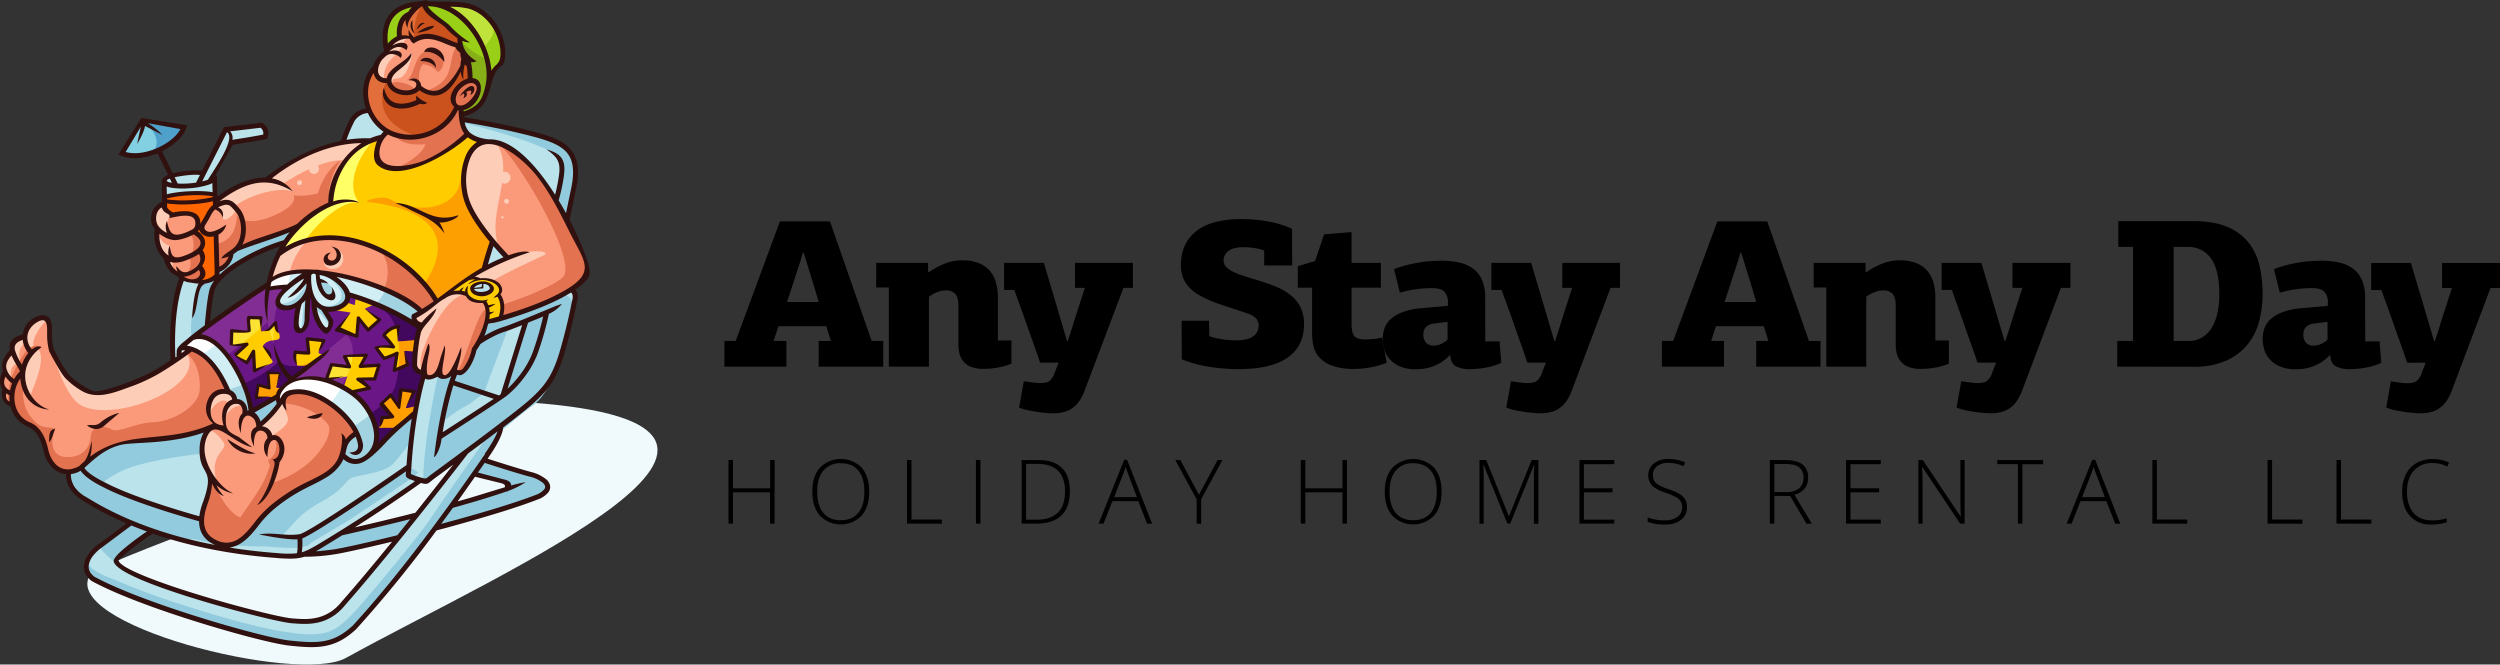 <svg xmlns="http://www.w3.org/2000/svg" viewBox="0 0 1108.49 294.64"><rect x="0" y="0" width="1108.49" height="294.64" fill="#333333" stroke="none"/><defs><style>.cls-1{fill:#f0f9fc;}.cls-1,.cls-10,.cls-11,.cls-12,.cls-13,.cls-14,.cls-15,.cls-16,.cls-17,.cls-18,.cls-19,.cls-2,.cls-20,.cls-21,.cls-22,.cls-23,.cls-24,.cls-25,.cls-26,.cls-3,.cls-4,.cls-5,.cls-6,.cls-7,.cls-8,.cls-9{fill-rule:evenodd;}.cls-2{fill:#bae3ec;}.cls-3{fill:#92cbdd;}.cls-4{fill:#fb9a7a;}.cls-5{fill:#e37250;}.cls-6{fill:#fdcdb8;}.cls-7{fill:#cb521d;}.cls-8{fill:#e16e3b;}.cls-9{fill:#6b1687;}.cls-10{fill:#42085d;}.cls-11{fill:#822d93;}.cls-12{fill:#fc0;}.cls-13{fill:#ff9e00;}.cls-14{fill:#fce233;}.cls-15{fill:#d1eef5;}.cls-16{fill:#fff;}.cls-17{fill:#a1d3e1;}.cls-18{fill:#ff6;}.cls-19{fill:#fd9f00;}.cls-20{fill:#83d0e3;}.cls-21{fill:#4fa0ca;}.cls-22{fill:#f60;}.cls-23{fill:#99cf16;}.cls-24{fill:#87af17;}.cls-25{fill:#c0e33b;}.cls-26{fill:#30110f;}</style></defs><title>logo</title><g id="Слой_2" data-name="Слой 2"><g id="Layer_1" data-name="Layer 1"><path class="cls-1" d="M100.59,229.63l-12,4.5s-46.4,17.46-48.31,20.18c-15.65,22.29,91.51,49.34,113.09,37.42,70.42-38.9,219.82-103.31,81.37-113.27-25.74-1.85-36.3,4-57.75,11.93C103.54,218.84,100.59,229.63,100.59,229.63Z"/><path class="cls-2" d="M38.62,249.31c1.28-3.19,3.84-5.48,5.48-7S57.63,232,57.63,232s-14.1-5.64-20.85-10.59S30.94,207,30.94,207,52.72,179.38,54.29,179s23-10.85,23-10.85S77,159,76.39,150.78s2.32-23,4.82-28.56,20-18.87,20-18.87L133,92s16.82-21.56,17-22.11,3.65-10.24,4.84-13.44,1.67-5.51,4.66-6.67a47.84,47.84,0,0,1,7.86-1.92l37.37,5s23.27,4.75,32.38,6.66,15.63,6.58,17,10.23a19.39,19.39,0,0,1,.46,12.61C253.16,87.64,251.38,98,251.38,98l-3.82,27.44,6.2,3.27s1.7,3.39,1.17,5.5-3.21,13.63-3.51,14.86-2.63,10.76-4.5,14.09-4.91,10.12-9.42,13.28-15.56,12.51-15.56,12.51a6.13,6.13,0,0,1-.52,3.16c-.76,1.82-6.89,11.68-6.89,11.68l5.73,2.34L241,212.61s2.51,2.87,1.93,4.15-6,3.92-7,4.39-26.38,8.71-26.38,8.71l-16.55,4-8.89,11.64-15,19-10.29,12.22s-6.67,6.73-12.81,8.13-14.39.59-14.39.59l-22.28-4.33-33-9.88L49.3,260.92l-9.24-4.85s-2.63-1.76-1.44-6.76Zm54.16-105h0l25.89-18A98.63,98.63,0,0,1,122.29,116a86.82,86.82,0,0,1,4.2-8s-9.64,2.35-13.75,4.54-13.88,9.57-15.81,10.69S94,129,93.64,130.39s-2.45,15-.86,13.89Zm82.83,94.94h0s-13.16,2.83-17.64,3.56-19.92,2.75-19.92,2.75-4.21.64-6,1-10.33.09-21.48-1.37S79.19,239,79.19,239l-12.34-3.2-9,6.76s-6.31,5.48-6.58,6.12,3.84,3.84,3.84,3.84L75.53,261,109.71,271s17.64,4.38,25.69,4.57a21.76,21.76,0,0,0,13.25-4l9.23-10.32,17.73-22Zm9-10.65h0l19.46-25L191,212.12s-2.92,1.46-4.38,1-3.29,2.1-3.29,2.1l-30.26,20.2,31.54-6.86ZM201,223.88h0s18.48-5,19.83-5.58,5-1.46,4.91-2.57a2.44,2.44,0,0,0-1.52-1.93c-.59-.3-13.81-3.63-13.81-3.63Z"/><path class="cls-3" d="M37.41,221.81h-.07l-.23-.16H37l-.24-.17h0l-.28-.21-.07-.05-.23-.19,0,0h0l-.24-.21-.08-.06-.21-.2,0,0h0l-.23-.23,0-.05-.21-.21,0,0-.22-.24-.05-.06-.19-.21,0,0-.2-.25,0,0-.18-.23,0,0a2.48,2.48,0,0,1-.19-.26l0,0c-.06-.07-.11-.15-.16-.22l0-.06-.17-.25,0-.05-.14-.22,0,0-.15-.26,0-.06-.12-.22,0,0-.14-.26,0-.08-.1-.19,0-.08-.12-.25,0-.06-.09-.21,0-.08-.11-.26,0,0-.09-.22,0-.08a2.6,2.6,0,0,1-.1-.25l0-.05-.08-.23,0-.05-.09-.27,0-.06-.07-.21,0-.06,5.65,7.78Zm-5.72-8h0l5.72,8a74.43,74.43,0,0,0,8.85,5l.27.13.24.12.07,0,.24.12.27.13h0l.25.12.78.37,0,0,.25.12.24.11h0l.26.13.08,0,.18.08.2.09.06,0,.25.12.51.23.25.11,0,0,.22.1.46.21h0l.23.11.24.1.21.1h0l.23.1.09,0,.14.06.81.36.06,0,.41.18.13.06.07,0,.2.08h0l.18.08.19.08.17.07h0l.18.07.07,0,.1.05.49.2.12.05,0,0,.15.06h0l.11,0,.09,0,0,0h0l.24.1.07,0,.05,0,.11.05h0l.11,0,0,0,0,0,.09,0h0l.08,0h0l.05,0,.06,0h0l.33.13s-11.88,8.77-13.53,10.33l-.21.2a31.51,31.51,0,0,0,10.47,9.36c-1.18-1-3.25-2.75-3-3.21.27-.64,6.58-6.12,6.58-6.12l9-6.76L79.19,239h.42l.06,0h.06l.07,0,.07,0H80l.08,0h.09l.08,0,.09,0h0l.09,0,.1,0h.1l.1,0,.11,0h.11l.12,0,.09,0h0l.12,0,.12,0h.13l.13,0,.13,0h0l.14,0,.14,0,.07,0h.07l.15,0,.15,0h0l.14,0,.15,0,.1,0H83l.16,0,.16,0h0l.13,0,.17,0,.17,0,.17,0,.18,0h.06l.12,0,.18,0,.17,0h0l.19,0,.19,0,.09,0,.1,0,.19.05.2,0h0l.18,0,.2.05.13,0h.07l.21.05.2,0c3.61.79,8.11,1.75,12.56,2.61l.19,0,.57.11.19,0,.12,0h.07l.19,0,.19,0,.19,0h0l.18,0,.19,0,.18,0,.1,0,.09,0,.19,0,.19,0,.37.07.19,0,.19,0h.07l.11,0,.19,0,.18,0,.15,0h0l.18,0,.18,0,.19,0h0l.14,0,.18,0,.19,0,.18,0,.18,0,.18,0,.18,0h0l.16,0,.17,0,.18,0,.18,0,.18,0,.17,0,.17,0h0l.08,0,.44.07h.17l.17,0,.17,0,.14,0h0l.17,0,.17,0,.16,0h0l.12,0,.33,0H109l.48.07h0l1.07.15.12,0h.13l.12,0,.13,0h.12l.13,0h.12l.12,0h.13l.12,0,.12,0h.37l.12,0h.49l.12,0h.12l.36.05h.12l.24,0H114l.12,0h.23l.12,0h.23l.12,0h.35l.12,0h.34l.12,0,.23,0h.11l.11,0h.57l.11,0h.22l.22,0h.66l.11,0c7.33.7,12.58.79,14,.51,1-.21,2.91-.51,4.29-.73l1.64-1.5,16.36-9.68h0l29.05-19.39a6.86,6.86,0,0,1,2.23-2,20.89,20.89,0,0,0-4-2C179.9,210.7,181,207,181,207l-6.22,4.47S152,226.79,145.44,230.81s-12.52,7.13-12.52,7.13l-7.59-.18-.33,0c2.14-2.47,4.28-4.81,6.8-7.44,6.13-6.42,13.11-8.37,18.13-12.83s3.62-5.3,8.92-6.42,12.28-2.23,15.35-5.3a123,123,0,0,0,8.48-10.6l1.43-11.81s-48.38-21.75-52.44-21.46-67.9,20.26-71.52,20.61c-1,.1-5.56,1.15-11.56,2.68C41.65,193.43,30.94,207,30.94,207a18.12,18.12,0,0,0,0,2.53v.19c0,.13,0,.26,0,.4v.35l0,.13v.05c0,.15,0,.31.06.47v.17l0,.19v0h0l0,.17v0l0,.15v.05l.05.26,0,.12,0,.1,0,.16v.07h0v0l.05.19,0,.09,0,.16,0,.14.05.18,0,.11.06.2v.05ZM99.6,242.11h0c-.54,0-.86,0-.86,0a23.37,23.37,0,0,1-6.95-4.85c-3.91-3.71-2.06-6.92-2.06-6.92l-21-6.51S51,217.32,45,214.52a40.65,40.65,0,0,1,12.34-7.11c14.78-5,38.27-7,43.51-7.25s33-12.76,33-12.76-23.14,31.92-26.53,36.19c-1.66,2.09-4.84,10.49-7.65,18.52ZM114.54,98.59h0l12.34-4.4h0s19,4.58,17.18,5.29c-1.26.51-13.58,9.21-20.69,14.28,1.55-3.13,3.12-5.73,3.12-5.73s-9.64,2.35-13.75,4.54-13.88,9.57-15.81,10.69S94,129,93.64,130.39s-2.45,15-.86,13.89L99,140c-3,7.3-6.08,14.94-6.08,14.94l-5.41,8.74-2-9.83s-2.32-9,.92-21S95.09,117,95.09,117s8.31-11.73,19.45-18.38Zm89.07-45.8h0l1.08.14s23.27,4.75,32.38,6.66,15.63,6.58,17,10.23a19.39,19.39,0,0,1,.46,12.61c-1.09,4.15-2.44,11.56-2.94,14.41L246,90.28s4.09-12.5,2.69-19.15c-3.54-7.88-50-18.26-50-18.26l4.91-.08Zm46.49,74h0c-11.58,3.25-29.73,9-30.51,9.24-.6.16-7.66,8.32-14.13,15.92l7.88-.84h0a6.76,6.76,0,0,0-2.14,1.7,19.73,19.73,0,0,0-1.57,4.05,32.75,32.75,0,0,1-8.12,4.1,19.53,19.53,0,0,0-.84-3.37c-3.54,4.19-6.16,7.32-6.16,7.32s-7.29,32.79-6.74,48.3l.51-.09c5.92-3.21,30.28-21.65,30.28-21.65h0l-2.25,1.75s-22.86,32.71-26,37.56-22.56,28.57-30.71,37.85-12.28,11.71-18,12.43-18.28-.14-45.85-8.28-36.85-12.43-48.13-17S40,248.5,40,248.5l-.83-.32c-.19.37-.36.74-.52,1.13-1.19,5,1.44,6.76,1.44,6.76l9.24,4.85,27.08,10.36,33,9.88,22.28,4.33s8.25.82,14.39-.59,12.81-8.13,12.81-8.13l10.29-12.22,15-19L193,233.9l17.75-24.85c-.43.75-.83,1.51-1.16,2.25l.77-1.13s13.22,3.33,13.81,3.63a2.44,2.44,0,0,1,1.52,1.93c.12,1.11-3.57,2-4.91,2.57S201,223.88,201,223.88a82.51,82.51,0,0,0-7.07,9.8l15.67-3.82s25.44-8.24,26.38-8.71,6.37-3.1,7-4.39-1.93-4.15-1.93-4.15l-20.71-6.49-5.73-2.34h.05v0h0v0h0v-.06h0l0,0v-.06h0v-.06l0,0v0h0l0,0v0l0,0v0h0l0,0,0,0v0l0,0h0v0l0,0,0,0v0h0v0l0,0,0,0,0,0,0,0h0l0,0,0,0,0,0,0,0h0l0,0,0,0,0,0,0,0v0h0l0,0,0,0,0,0c1.71-2.77,5.46-8.92,6-10.32a6.82,6.82,0,0,0,.55-2.38v0h0v-.13h0v-.06h0v0h0v0h0v0h0v0h0v-.05h0v0H222v0h0l0,0,0,0h0l0,0,0,0,0,0h0l0,0,0,0,0,0h0l0,0,0,0,0,0,0,0h0l0,0,0,0,0,0h0l0,0,0,0,.08-.06h0l.13-.11h0l0,0,0,0,.05,0,0,0h0l.05,0,0,0,.05,0h0l0,0,.05,0,.06,0,0,0h0l0,0,.06-.05.06,0h0l0,0,.06,0,.1-.09h0l.06,0,.06-.05.06,0v0l.05,0,.07-.05.06,0,.05,0,0,0,.06-.05c3.49-2.92,10-8.32,13.24-10.57,4.51-3.16,7.55-10,9.42-13.28s4.21-12.87,4.5-14.09,3-12.75,3.51-14.86-1.17-5.5-1.17-5.5l-3.66-1.93Zm-48.43,38.29h0c.32.24.55.38.55.38s-.48,1.09-1.18,2.88h0a15.4,15.4,0,0,0,.63-3.25ZM196.34,187h0c1.06-.84,6.55-5.16,9.53-6.6,3.31-1.6,8.69-6.17,8.69-6.17l10.85-28.91,7.88-3-10,32.79-28.34,18.4s.58-2.74,1.44-6.54Zm-21.65,52.47h0l-20.38-4.8-1.21.81,30-6.53c-2.38,4.7-6.66,8.89-8.44,10.52Zm-20.38-4.8h0l20.38,4.8c-3.07.65-12.95,2.75-16.72,3.36-4.48.73-19.92,2.75-19.92,2.75l16.26-10.91ZM56.5,253h0l10.61,4.42A69.53,69.53,0,0,1,56.5,253Z"/><path class="cls-4" d="M148.36,80.51c1.62-6.22,4.17-9.89,8.06-12.86a91.55,91.55,0,0,1,7.6-5.2s-13.55-.45-22,3.32-19.71,9.94-22.91,13.71c-3,.74-10.17.91-13.77,3.14s-9.26,6.15-9.26,6.15l-.61,2.6a22.23,22.23,0,0,0-3.62,5,41.93,41.93,0,0,0-2.34,4.86s.14,2.92,2.69,2.86a16.39,16.39,0,0,0,3.85-.46l.43,16.85a12.63,12.63,0,0,0,6.3-9.14c9.24-3.6,24.1-8.74,24.1-8.74s7-3,8.45-4.74,8.92-6.09,11.43-7.54c-.11-4.06,1.6-9.77,1.6-9.77Zm-5.1,25.18h0c12.84-1.39,30.25,4.07,44.86,20.25a94.58,94.58,0,0,1,5.58,7.95A38.27,38.27,0,0,0,198,130.7a96.3,96.3,0,0,1,26.91-16.42c-3.3-3.3-13-14-16.6-22.41s-2.9-17.43-1.08-22.13,8.15-10.12,17.23-4.82,17.85,15.89,23.48,26.51,13.54,24.7,12.41,29.19-9.64,8.65-15.71,12.14-28.93,9.9-28.93,9.9a131.66,131.66,0,0,1-5.53,12.14c-.89,3.75-2.44,10-6.07,10.54s-3-.92-3-.92-1.75,3-4.37,2.88-2.14-2.41-2.14-2.41a7.2,7.2,0,0,1-5,2.44c-1.57.37-1.74-2.26-1.74-2.26s-3.57.71-3.83-4.82,1.43-11.61,1.93-13.89,1.19-1.83,1.19-1.83-4.46-1.6-3.21-4.45c.89-.58,2-1.24,3.12-2-4.32-3.45-9.9-7.26-15.62-9.39-12.27-4.58-17.26-6.81-30.44-8.26-10.26-.74-18.91,1.72-21.93,4.81a89.68,89.68,0,0,1,4.84-12.83,37.23,37.23,0,0,1,19.4-6.76ZM203.9,38.6h0c3.31-2.74,5.71-4.56,8.39-1.31.4,1.09-.34,5.94-2.51,7.65s-5,4.25-7.48,1.78-2.46-3.66,1.6-8.12Zm-36.78-9.42h0c-.48,5.55,1.59,6.57,5.27,6.41.54,4.52,3.12,5,7.23,5.47a6.89,6.89,0,0,0,6.22-2.45s5.32,2.79,6.75,2.74,5-1.49,7.71-4.52c4.68-8.28,4-5.13,4-5.13A10.73,10.73,0,0,1,205.66,28c1-1.3-.4-4-.4-4l-2.52-3.94s-4.73-1.82-9.58-3.48a11,11,0,0,0-8.85.92,2.51,2.51,0,0,1-1.26-.57c-4.28-1.49-7.88.68-10,2.68s-1.72,3.83-1.72,3.83a10.22,10.22,0,0,0-4.22,5.71Zm29,26.62h0s-6.34,4.05-11.37,5-9.25-.4-13.19-2.24c-2.68,2.1-4.23,5.44-3.94,12,1,5.43,10.79,4.29,18.56,1.94s16.51-9,21.31-13c-3.7-3.36-3-11.68-3-11.68l-2-.2a55.24,55.24,0,0,1-6.4,8.23ZM93.74,211.56h0l-1.15,6.14s-2.62,4.94-2.92,14,6.92,9.71,10.28,10.14,8.28-3.07,9.92-4.86,6.71-7.85,11.85-12.63,14.49-9.43,20-12.21,9.57-8.57,9.57-8.57a16.69,16.69,0,0,0,1.43-5.43c.13-2.7,5.21-5.71,5.21-5.71a16.87,16.87,0,0,0-1.86-3.71c-4.14-7.28-13.71-14.13-21.77-15.35S125,177.5,125,177.5s-5.29,6.71-10,12.53c-.88-6.11-3.12-6.17-6-6.39-.71-7.07-4.71-5.21-4.71-5.21a7.37,7.37,0,0,0-3.11-4.76c-7.54-17.62-16.46-18.94-16.46-18.94s-8.7,6.21-15.34,10.35-22.57,9.8-26.06,9.5-8.28-3.72-11.35-5.72-6.21-8.42-8-11.13-2-8.36-2.29-11.21-.52-6-3.21-5.64S12.54,143,11,149.26c-4.88,1.32-6,2.11-5.55,6.64-2.49,1.95-4.15,4.47-3.12,9.12-1.8,2.18-2.27,4.73-.06,7.53-.44,2.6-.41,5.68,3.6,7,1.34,6.39,4.8,7.34,9.58,10.13s5.14,10.71,6.92,14.78c4.72,7.21,12.94,3.45,12.94,3.45s7.84-6.17,13.41-9.59,19.63-2.93,27.34-3.86,16.85-4.5,16.85-4.5a25.59,25.59,0,0,0-3.28,9.21c-.58,4.86,1.07,6.72,4.14,12.43ZM71.9,91.1h0s2.44,3.64,5.21,4.19c5-.86,10.68-1.32,10.68,3.25,0,3.88-1.79,4.2-1.79,4.2s4,2.09,3.79,5.57c-1.44,2.62-1.08,3.09-1.08,3.09a3.77,3.77,0,0,1,.91,4.34c-1.21,2.43-.7,3-.7,3s1.38,3.12.36,4.26-4.79,3.31-10-1.15c-3.77-1.39-5.21-4.71-5.67-7.64-3.72-3.15-4.57-7.47-4-12.51C67.8,97.74,67.4,91.8,71.9,91.1Z"/><path class="cls-5" d="M176.47,60.44l-.41.76s3.11,3.76,12.53,2.71c-1,3.89-6.7,7.66-12.22,10.47a44.94,44.94,0,0,0,9.82-1.91c7.77-2.34,16.51-9,21.31-13-3.7-3.36-3-11.68-3-11.68l-2-.2a55.24,55.24,0,0,1-6.4,8.23s-6.34,4.05-11.37,5a17.75,17.75,0,0,1-8.29-.38Zm33.92-24.67h0a4.87,4.87,0,0,1,1.9,1.52c.4,1.09-.34,5.94-2.51,7.65s-5,4.25-7.48,1.78c-2.27-2.24-2.45-3.43.56-6.94l3.28-3.06Z"/><path class="cls-6" d="M125,177.5c1.53,7.94,6.93,8.46-4.26,15.6,0,0-1.08-1.66-2.09-1.4S115,190,115,190c4.73-5.82,10-12.53,10-12.53ZM92.74,190.16h0a19.54,19.54,0,0,1,6.39,6c2.23,3.66-6.79,4.82-3,17.5-.89-.88-1.73-1.67-2.52-2.36-3-5.48-4.54-7.36-4-12.13a25.29,25.29,0,0,1,3.14-9ZM115,190h0a10.22,10.22,0,0,0-1.53-4.66L115,190Zm-1.53-4.67h0L111,183.87a3.79,3.79,0,0,1,2.45,1.49Zm-5.23-5h0c-3.74-1.77-8.31,2.78-8.79,5.93a14.84,14.84,0,0,1,1.86-6.93C100,174.68,92,180.61,93,185.24c-.36-5.28-1.61-6.47.39-8.32a14.56,14.56,0,0,1,7.72-3.49l.1.24a7.37,7.37,0,0,1,3.11,4.76S106.84,177.25,108.23,180.35Z"/><path class="cls-5" d="M96.18,108.39l.3,12a12.63,12.63,0,0,0,6.3-9.14c9.24-3.6,24.1-8.74,24.1-8.74s7-3,8.45-4.74c.86-1,3.69-2.86,6.41-4.55h0l.07,0,.09-.06.06,0,0,0,.09-.06.09-.05h0l.09,0,.09-.06,0,0,.05,0,.09-.06.07,0,0,0,.09,0,.09-.06h0l.08,0,.09,0,.05,0,0,0,.09,0,.08-.05h0l.08-.06.09-.05h0l.07,0,.09-.05.05,0,0,0,.09,0,.07,0h0l.09,0,.08,0h0l.06,0,.08-.05.06,0,0,0,.08,0,.08,0h0l.09,0,.08-.05h0l.06,0,.08,0,.05,0,0,0,.07,0,.08,0h0l.07-.05.07,0,0,0,0,0,.07,0,.06,0h0l.07,0,.07,0h0l.06,0,.07,0,0,0,0,0,.07,0,.05,0h0l.07,0,.06,0h0l0,0,.06,0,0,0h0l.06,0,.06,0h0l.06,0,.06,0h0l0,0,0,0,0,0h0l.05,0,0,0v-.19h0V89.9h0V89.7h0v-.19h0v-.18h0v-.19h0v-.19h0V88h0v-.41l0-.1v-.31l0-.1v-.41l0-.1V86l0-.1v-.1l0-.1v-.1l0-.1v-.1l0-.1v-.1l0-.09V85l0-.1v-.09l0-.1v-.09l0-.1V84.3l0-.06v0l0-.09,0-.07v0l0-.09c.42-2,.86-3.43.86-3.43a24.59,24.59,0,0,1,4-8.81l-.45-.31a27.74,27.74,0,0,0-9.22,14.23c-6.57,1.79-10.87.92-10.87.92s2.93,4.32-9.63,9.34-15.48-.48-15.48-.48.14,6.94-4,10.37a11.81,11.81,0,0,1-6.5,2.62ZM80.29,122.63h0s5.88-1.9,3.78-8.51c3.91-5,.14-11.47.14-11.47l4.91,3a4.54,4.54,0,0,1,.67,2.66c-1.44,2.62-1.08,3.09-1.08,3.09a3.77,3.77,0,0,1,.91,4.34c-1.21,2.43-.7,3-.7,3s1.38,3.12.36,4.26S85,126,80.29,122.63Z"/><path class="cls-6" d="M152.75,71.18a20.85,20.85,0,0,1,3.67-3.53,91.55,91.55,0,0,1,7.6-5.2s-13.55-.45-22,3.32-19.71,9.94-22.91,13.71c-3,.74-10.17.91-13.77,3.14s-9.26,6.15-9.26,6.15l-.61,2.6s2.92,2.13,3.31,5.2S106.61,93.1,104,92c1.69-3,17-9.8,25.84-7.16a8.87,8.87,0,0,0-4.87-3s17-11.74,27.83-10.7Zm-7.6,45.33h0s2.44,1.07,3.89-.57a5.41,5.41,0,0,0,1.38-3.45l-1.82-2.7a5.26,5.26,0,0,1,3.52,5.78c-.66,4.62-8.14,5-8.41.61-.12-1.85,1.44.33,1.44.33Zm-9.06-9.66h0a28.79,28.79,0,0,0-7.71,14.34c-4.32.88-7.63,2.36-9.3,4h0a89.14,89.14,0,0,1,4.82-12.77,34.89,34.89,0,0,1,12.23-5.6ZM76.13,95h0c-1.74,1.87-3.22,4.7-1.34,7.89a19.1,19.1,0,0,0,1.64,2.34l-6.74-3.5c-1.89-4-2.29-9.9,2.21-10.6A12.42,12.42,0,0,0,76.13,95Zm-6.44,6.73h0c-.62,5,.23,9.36,4,12.51a10.2,10.2,0,0,0,2.85,5.91l0-5.37a12.66,12.66,0,0,1-1.3-5.79C70.36,107.72,69.69,101.7,69.69,101.7Z"/><path class="cls-6" d="M179.85,20.58s-3.21.79-3.5,3.13c-3.36,2.2-6.63,6.37-5.95,11.6a6.18,6.18,0,0,1-3.28-6.13,10.22,10.22,0,0,1,4.22-5.71s-.4-1.83,1.72-3.83,5.31-3.93,9.28-2.9c-.68-.14-5.16,1.11-2.49,3.84Zm-47,59.32h0A1.09,1.09,0,1,1,131.74,81a1.09,1.09,0,0,1,1.09-1.09Zm6.75-7.19h0A2.22,2.22,0,1,1,137,74.89a2.42,2.42,0,0,1,2.61-2.18Zm83.16,23.1h0a.55.55,0,0,1,.55.55.55.55,0,0,1-1.09,0,.55.55,0,0,1,.54-.55Zm1.86-7.63h0a1.09,1.09,0,1,1-1.09,1.09,1.09,1.09,0,0,1,1.09-1.09Zm-.66-12h0a2,2,0,0,0-.85.18c.22-4.71-.47-9.22-3.25-13.33a10.83,10.83,0,0,0-12.66,6.7c-1.82,4.7-2.52,13.76,1.08,22.13,2.83,6.6,9.44,14.65,13.74,19.39-4.82-9.27-.88-20.05.62-30.27a2.27,2.27,0,0,0,1.32.44,2.63,2.63,0,0,0,0-5.24Zm-36.13,88.88h0s-3.57.71-3.83-4.82,1.43-11.61,1.93-13.89,1.19-1.83,1.19-1.83-4.46-1.6-3.21-4.45c3.87-2.49,11-6.59,14.06-9.38A95.58,95.58,0,0,1,222,115.47a41.24,41.24,0,0,0,5.51-1.83c9.92-3.92,16.17-1.69,14.06-.67-8,3.84-21.69,9.75-32.76,17.61-9.42-2.18-18.38,16.62-21.25,24.57-2.69,7.47.21,9.92.21,9.92ZM82.56,156.26h0C92.91,172,46.14,189.58,34,178.24,27.72,172.39,23.58,157,23.58,157h0a6.94,6.94,0,0,0,.41.71c1.78,2.71,4.92,9.13,8,11.13s7.87,5.41,11.35,5.72,20.92-6.3,26.06-9.5,10.07-6.67,13.17-8.82Zm-69.19,20h0c-2.06,2.18,8.4-16.38,3.45-21.58-4.17-4.38-9.57,14-3.45,21.58Zm1.31-22.72h0a6.12,6.12,0,0,0-1.77.94l-1.49-2.66s-4.08,2.19-2.57,8c-.3.51-.59,1-.88,1.53-2.37-.15-4,3.06-2.87,6.13-.07.19-.13.38-.19.57L2,165.43c.1-.14.21-.28.32-.41-1-4.65.63-7.17,3.12-9.12-.43-4.53.67-5.32,5.55-6.64,1.57-6.27,4.83-8,7.52-8.38a2,2,0,0,1,2.21,1c-3.2,3.22-6.25,7.59-6,11.66ZM174.29,39h0a4.55,4.55,0,0,1-.35-2.95c.35-2.44,3.87,1,6.7-5.29,1.28-2.85,2.28-6.07,1.73-7.19-1.08,2.43-3.75,4.36-6,6.2C173.67,32,170.23,34.56,174.29,39Z"/><path class="cls-5" d="M202.74,20.09c-4.92,6.31.26,15.36-13.61,20.12a11.72,11.72,0,0,0,3.46,1.14c1.43-.06,5-1.49,7.71-4.52,4.68-8.28,4-5.13,4-5.13A10.73,10.73,0,0,1,205.66,28c1-1.3-.4-4-.4-4l-2.52-3.94Zm-18.53,20h0s-1-2.56-6.4-3.51-4.4,2.13-4.4,2.13,5.26,3.46,10.8,1.38ZM168,110.54h0s7,5.84,2.27,17.76A134.43,134.43,0,0,1,187,138.12l6.44-4.65a69,69,0,0,0-11.83-13.89,70.52,70.52,0,0,0-13.65-9Zm-74.23,101h0s5.3,15,12.77,17.88c7.23-10.54,10.35-14.19,13.21-23.12-1.07-1.7-.72-2.41-.72-2.41a6.2,6.2,0,0,0,3.22-4.46c.75-3.44-.27-5.09-.27-5.09s3.11.92,2.86,5.36a15.8,15.8,0,0,1-1.7,4.9l-2.32,9.47s11.33-3.22,18.92-11.7,6.34-13.12,6-13.74-6.07-8.48-19.72-9.82a11.51,11.51,0,0,1-.53-2.37c.83-1.49,3.1-4,8.85-3.1,8.06,1.22,17.63,8.07,21.77,15.35a16.87,16.87,0,0,1,1.86,3.71s-5.08,3-5.21,5.71a16.69,16.69,0,0,1-1.43,5.43s-4.07,5.78-9.57,8.57-14.85,7.42-20,12.21S111.51,235.19,109.87,237s-6.57,5.29-9.92,4.86-10.59-1.09-10.28-10.14,2.92-14,2.92-14l1.15-6.14ZM92.6,190.4h0a40.06,40.06,0,0,1,4.13-1.33s-6-3.15-4.11-9.11,5-6.48,7-6.24c1.39.16,1.25-.75,1-1.31C93.22,156,84.73,154.73,84.73,154.73a25.85,25.85,0,0,1-2.17,1.53c4.06,3.77,6.29,8.61,6,16.29s-12,14.29-20.39,14.64-15.64,4.94-18.73,3.21-8.83-2-9.2,3.07-3.46,9.25-10.6,9.2-7.48-7.73-5.13-12.58c-4.35-1.23-6.58.59-11.18-5.69s-2.77-14.54-2.77-14.54L9.79,166s1.09-6.61,3.44-8.8a17.82,17.82,0,0,1,5.2-3.28s-4.28-3-8.5,4.08C6,164.62,3.24,169.36,3.72,178.42a6.47,6.47,0,0,0,2.12,1.09c1.34,6.39,4.8,7.34,9.58,10.13s5.14,10.71,6.92,14.78c4.72,7.21,12.94,3.45,12.94,3.45s7.84-6.17,13.41-9.59,19.63-2.93,27.34-3.86,16.85-4.5,16.85-4.5l-.28.48ZM3.36,178.1h0l-.18-.2.18.2Zm-.26-.29h0c-.09-.11-.16-.21-.23-.31.07.1.14.2.23.31ZM2.59,177h0a2.56,2.56,0,0,1-.11-.24,2.56,2.56,0,0,0,.11.24Zm-.36-1h0a.85.85,0,0,1,0-.17.85.85,0,0,0,0,.17ZM186.45,38.92h0l-.11-.05-1-1.81c-1.77-3.34-6-.34-4.39-1.87,3-2.9,2.95-10,7.1-12.14l2-1.07s3.85-.19,5.58,2.28,1.23,6.22-1.51,7.73a9.26,9.26,0,0,0-6.67-3.48C185.32,31.55,185.45,35.5,186.45,38.92Z"/><path class="cls-7" d="M192.36,7.14a2.08,2.08,0,0,1,0-.31l5.09,3.92,3.86,3.86,2.87,2.5a32.88,32.88,0,0,0,.63,5.94,10.28,10.28,0,0,0-5.07-4.1c-3.2-1.16-8.18-3.1-10.12-2.89A45.84,45.84,0,0,0,183,17.94s-.47-2.58-5.3-1.09c-.72-4.69-.14-7.33.92-8.55s3.56-1.76,3.56-1.76,2.69-4.27,5.68-5.09a9.21,9.21,0,0,0,2.54,3.87h0c.81.83,1.59,1.49,2,1.82Zm19.79,30.31a2.58,2.58,0,0,0-1.39-1.54,1.8,1.8,0,0,1,1.39,1.54Zm-3.47-1.84a9.78,9.78,0,0,0-2.94.82s-5.81,4-4.63,8.92A4.15,4.15,0,0,1,202.24,48s-3.62,7.37-9.94,9.94-11.46,4.12-19.83,1-10-13.56-10.06-14.61-.88-4.85.05-7.72a29.81,29.81,0,0,1,3.75-6.61s0,3.92,2.24,4.71a14,14,0,0,0,3.94.83,6.73,6.73,0,0,0,5.38,5.23,9.09,9.09,0,0,0,8.07-2.21S189.77,42,194.06,41s6.46-4.79,7.74-6.76,4.48-6.67,3.93-9c0-.14-.07-.27-.11-.41,1.32,1.2,2.35,1.52,2.45,2a31.08,31.08,0,0,1,.52,3.7C208.59,31.45,208.68,35.61,208.68,35.61Z"/><path class="cls-8" d="M187.85,1.45c-1.25,1.08-5,7.57-4.06,16.21l-.8.28s-.47-2.58-5.3-1.09c-.72-4.69-.14-7.33.92-8.55s3.56-1.76,3.56-1.76,2.7-4.27,5.68-5.09ZM185.1,60.31h0A22.36,22.36,0,0,1,172.47,59c-8.37-3.09-10-13.56-10.06-14.61s-.88-4.85.05-7.72a22.49,22.49,0,0,1,2.37-4.6l2,1.09a3,3,0,0,0,1.58,1.61,14.86,14.86,0,0,0,2.7.69l.27.15C165.56,49.3,174,57.25,185.1,60.31Z"/><path class="cls-5" d="M219.82,63a16.26,16.26,0,0,1,4.59,1.88c9.08,5.29,17.85,15.89,23.48,26.51s13.54,24.7,12.41,29.19-9.64,8.65-15.71,12.14-28.93,9.9-28.93,9.9a131.66,131.66,0,0,1-5.53,12.14c-.89,3.75-2.44,10-6.07,10.54a9.38,9.38,0,0,1-1.69.11c4.38-5.8,8.82-26.19,13.12-28.43,13.84-3.06,31.44-10.94,34.23-14.25C256.33,114.91,227.46,66.6,219.82,63Z"/><path class="cls-9" d="M86.74,148.48s24.58-17.07,25.65-17.93,6.28-4.22,6.28-4.22l.07,1.72,9-1s-5.21,4.36-4.42,6.93a3.71,3.71,0,0,0,3.57,2.5l5.78-2.22s-2.43,8.65-1.35,10.65,3.28,2.07,4,0,1.28-14.07,1.28-14.07l1.22-.93,1.43,4.71s-.5,5.64,2.28,9.07,3.64,3.5,4.29,2a14.18,14.18,0,0,0,.85-3.43l-2.85-5.35s4.07,1.71,7.07-.86,3.36-5.07,3.36-5.07,10.14,2.21,18,6.43S186.36,145,186.36,145a38.8,38.8,0,0,0-2.25,10.87c-.36,6.16.23,8.1,1.57,8.64a7.76,7.76,0,0,1,2.55,2.1s-2.12,6.92-2.7,9.92-1.42,6.79-1.42,6.79-5.63,4-8,6.17-5.32,5.55-5.72,6-4.69,4.23-4.69,4.23,1.78-5.32.75-10.18a26.14,26.14,0,0,0-5.09-10.45c-1.31-1.6-5.14-6.06-8.51-7.15s-7.89-3.54-9.95-3.71-11.68-2.34-16.11,2.17-3.66,5.31-3.66,5.31-6.17,4-7.14,4.52-4.8,2.23-4.8,2.23a44.42,44.42,0,0,0-3.43-13.15,56.52,56.52,0,0,0-7.49-12.23c-.8-1.08-5.49-6.23-7.89-6.91s-7.08-.06-7.08-.06Z"/><path class="cls-10" d="M169,135.8c1.12.5,2.23,1,3.3,1.61,5.07,2.72,9.47,5.09,11.95,6.44a13.76,13.76,0,0,0,2.16,1.17s-.39,1-.85,2.64h0a40.65,40.65,0,0,0-1.39,8.22,43.62,43.62,0,0,0-.07,4.59h0c-.15,4.44,1.71,4.94,2.87,4.82a9.63,9.63,0,0,1,1.32,1.33s-2.12,6.92-2.7,9.92-1.42,6.79-1.42,6.79-5.63,4-8,6.17-5.32,5.55-5.72,6-4.69,4.23-4.69,4.23,1.78-5.32.75-10.18a24.26,24.26,0,0,0-2.28-6.14c6.24-4.1,10.55-8.84,11.56-14.28,5.17-27.65-6.65-32-6.65-32L169,135.8Zm-40.88,33.55h0a7.15,7.15,0,0,0-1.25,1,30.22,30.22,0,0,0-2.66,3h0c-1.4,1.88-1,2.29-1,2.29s-6.17,4-7.14,4.52-4.8,2.23-4.8,2.23a44.59,44.59,0,0,0-3.09-12.34,57,57,0,0,0,15.53-9.78s5.53,5.81,18.52-2c-7.34,5.69-12.71,9.56-12.71,9.56Z"/><path class="cls-11" d="M86.74,148.48s24.58-17.07,25.65-17.93,6.28-4.22,6.28-4.22l.07,1.72,7.24-.8c-.46.89-1,1.94-1.44,3.17-.89,1.21-1.53,2.52-1.23,3.55a54.36,54.36,0,0,0-2,18.42,97.5,97.5,0,0,1-2.68-9.47s-9.86,8.22-17.91,14.72l-.45-.59c-.8-1.08-5.49-6.23-7.89-6.91s-7.08-.06-7.08-.06l1.41-1.6Zm64.66,22.9h0c-3.11-1.2-6.7-3-8.47-3.18s-8.78-1.69-13.62.48l24.21-20.31s7.85,6.09-2.12,23Zm-26.25.78Z"/><path class="cls-12" d="M102.69,149.52l.31-2.87,5.26.49s2.3-.14,2.39-.71-.22-5.75-.22-5.75l5.48.23-.07,6.09a31.1,31.1,0,0,0,3.38-.92c.31-.22,3-3,3-3l.58,3.23.92,1.48c1.75,5.11-4.34,1-7.24,5.73a13.87,13.87,0,0,1,3.79,5.71c.23.64,1.39,1.22-.22,2s-4.77,2.23-4.77,2.23l-2.25.93-.66-8.26-2.79,4.73s-5.79-2.57-5-3.54,4.73-4.64,4.73-4.64l-4.6.49L102.6,153l.09-3.49Zm66.17,29.61h0l4.36-3.85,3.47,4.84,1.14-7.4,5.6.9-3.28,6.31-.28,1.14,4.6.57-.36,1.7-5.17,3.84-4.85,4.35,1.78-3.06-7.77,1.21,1.56-4.62,4.46-.24-5.26-5.69Zm-1.92-24.91h0l3.45,4.71,5.66-2.28-1.14,7.71,5.92-2.77-1.69-6.05,5.12-1.41.15-1.76-8-1,.09-6.79s-4.67,1.44-6.11,4a51.18,51.18,0,0,1,4.17,5.05s-5.36-.49-7.66.53Zm-22.4,14.36h0l2.58-7,7.7,1.1L153,157.9l9.38-.38-2.54,4.71s8-.53,8-.3-1.67,6.3-1.67,6.3l-7.29-.15s5.09,4,4.86,4.18-8.2,1.89-8.2,1.89-3.53-1.37-3.34-1.89l1.82-5.43-9.45,1.75Zm3-31.15h0a29,29,0,0,0,6.05-3.35l3.7,1.22s.47-3.43.61-3.92,3,1.1,3,1.1l5.53,2.26-4.71,2.15,6.69,4.82L163,146.07l-3.71-5.68-1,8.44-8.67-3,5.82-7.26-7.89-1.14Zm-11,12.82h0l7.13.89s-2.82,4.8-2.38,5.36,2.27.71,2.27.71l-5,4.2s-6.14,1.36-6.83.46-.85-5-.85-5,.5-.83,2.1-.61,3.76.55,3.76.55a11.54,11.54,0,0,0,0-2.15c-.11-1.22-.17-4.37-.17-4.37Zm-14.13,24.63h0a82,82,0,0,0-8.44,1.68,30.69,30.69,0,0,1,.77-5.91l4.78,1.39-.52-6.81,5.19.49-1.69,5.43s-.29.76.17.74C122.75,171.88,124.55,174.87,122.38,174.88Z"/><path class="cls-13" d="M184.27,154.05c-.07.6-.12,1.22-.16,1.84l-5-.35,1.69,6.05-4.21,2a52.49,52.49,0,0,0,.18-12.18l7.75-.69-.28,3.36Zm-.16,29.29h0s-2.72,1.93-5.17,3.84h0c-1.07.84-2.09,1.67-2.8,2.33s-1.37,1.31-2,2l1-1.82-7,0,1.56-4.62,4.46-.24-4.89-5.29a26.15,26.15,0,0,0,3.53-3.84l.46-.41,3.47,4.84,1.14-7.4,5.6.9-3.28,6.31-.28,1.14,5-1.12h0l-.73,3.37h0Zm-7.63-34.1h0a26.88,26.88,0,0,0-1.11-4.19,12.1,12.1,0,0,1,1.17-.43l-.06,4.62Zm-53,25.13h0c-.09.15-.15.28-.21.4a2.69,2.69,0,0,1-2.12,1.68s-1.14-1.32-7.24.11a30.69,30.69,0,0,1,.77-5.91l4.78,1.39-.52-6.81,5.19.49-1.69,5.43s-.29.76.17.74a7.25,7.25,0,0,1,1.61.33,11,11,0,0,1-.74,2.15Zm9.09-12.2h0a28,28,0,0,0,9.58-3.83l-4.12,3.17A27.2,27.2,0,0,1,132.6,162.17Z"/><path class="cls-14" d="M102.69,149.52l.31-2.87,5.26.49s2.3-.14,2.39-.71-.22-5.75-.22-5.75l5.48.23,0,4.33c-2.29,1.9-5.74,4.75-9.35,7.71l-1.83.2L102.6,153l.09-3.49Zm16.72-3.61h0c.43-.4,1.39-1.4,2.06-2.1a59.27,59.27,0,0,0-.19,7.05l-.4,0c-.66-2.13-1.14-3.77-1.47-5Zm18.38,15.65h0l5.25-4.41a4.53,4.53,0,0,0,.49.06l-5,4.2-.71.15Zm18.6-3.8h0a27.72,27.72,0,0,1-2.62,9.11l-9.23,1.71,2.58-7,7.7,1.1L153,157.9Z"/><path class="cls-15" d="M152.55,199.49c1-3.37,1.25-4.84,5.37-7.07-2.55-6.62-6.34-10.57-12.61-14.57s-15.59-4.94-17.73-3.17a20.56,20.56,0,0,0-3.69,4.24,4.43,4.43,0,0,1-.13-5c1.62-2.84,5.78-5.41,9-5.92s14.1-.44,20.08,3.87,12.61,8.83,13.65,17.88-2,11.48-2,11.48-2.55,3.2-5.94,3.2a13.58,13.58,0,0,1-6.7-2.35l.7-2.63Zm-16-68.65h0c-.23,4.19-.32,11-.32,11s-.41,4.24-2.91,4.59-2.31-3.7-2.31-3.7l1.49-8s-3.75,2.48-7.25,1.42-1.27-5-1.27-5l3.71-4.13-9,1,.79-3.24s2.12-2.56,8-3.44a101,101,0,0,1,10.35-1s10.73.65,17,2.64,18.87,6.34,22.68,8.7,9.39,6.44,9.39,6.44l-3.12,2-.17,3.51L175,138.86l-14.08-6.38-6.63-1.5s.89,4-4.5,5.46-5.93.47-5.93.47,2.93,4.83,2.85,5.35-1,4.76-1.88,4.36a7.54,7.54,0,0,1-4.61-5.3,34.49,34.49,0,0,1-.72-7.79l-2.86-2.69Zm-35.51,42.59h0s3.16,1.69,3.21,5a4.6,4.6,0,0,1,4.71,5.23c2-.52,2.51-.28,2.51-.28a94,94,0,0,0-3.9-14.46c-2.53-6.67-7.92-13.65-11.41-16.16s-6.82-4.21-9-3.86-6.65,4.45-6.65,4.45a7.56,7.56,0,0,0-1.06,5.06c3.68-2.56,5.24-3.66,5.24-3.66A20.31,20.31,0,0,1,95.25,163C99.17,169.38,101.09,173.43,101.09,173.43Z"/><path class="cls-16" d="M146.56,178.67l-1.25-.82c-6.27-4-15.59-4.94-17.73-3.17a20.56,20.56,0,0,0-3.69,4.24,4.43,4.43,0,0,1-.13-5c1.62-2.84,5.78-5.41,9-5.92,3.08-.48,12.89-.44,19,3.18A44.47,44.47,0,0,1,146.56,178.67Z"/><path class="cls-16" d="M128.7,121.21c-.42,2.29-.89,5-1,5.84l-9,1,.79-3.24s2.12-2.56,8-3.44l1.14-.16Zm-1,5.84h0l-1,1.16c.63-.48,1-.88,1-1.16ZM96,152.59h0l-6.23,4.69a19.17,19.17,0,0,0-5-2.55s-1.56,1.1-5.24,3.66a7.56,7.56,0,0,1,1.06-5.06s4.45-4.09,6.65-4.45S92.57,150.17,96,152.59Z"/><path class="cls-17" d="M152.55,199.49c1-3.37,1.25-4.84,5.37-7.07a32.28,32.28,0,0,0-1.46-3.24,74.48,74.48,0,0,0,8.2-5.67,18,18,0,0,1,1.87,6.28c1,9-2,11.48-2,11.48s-2.55,3.2-5.94,3.2a13.58,13.58,0,0,1-6.7-2.35l.7-2.63Zm-51.73-26.61h0a59.63,59.63,0,0,0,7.31-2.55,96.16,96.16,0,0,1,3.39,13s-.53-.24-2.51.28a4.6,4.6,0,0,0-4.71-5.23c0-3.29-3.21-5-3.21-5Z"/><path class="cls-17" d="M141.22,124.69c-.09,3.34,4,7.68,5.41,7.49s1.66-3.75.28-5.09-3-2.66-5.69-2.4Zm29.57,3.87h0a17.22,17.22,0,0,1-4.38,6.43l8.55,3.87,8.76,4.73.17-3.51,3.12-2s-5.57-4.09-9.39-6.44a49,49,0,0,0-6.83-3.12Zm-37.14,17.81h0l1.1-13.09L132.32,136l.23-1.21s-3.75,2.48-7.25,1.42a2.5,2.5,0,0,1-1.86-1.7s2.17.86,6.22-1.35,6.77-9.09,6.77-9.09l1.39,5.89-1,1.11-.2-.18c-.23,4.19-.32,11-.32,11s-.38,3.92-2.63,4.53Zm5.87-9.94h0a45.7,45.7,0,0,1,6.63,8,18.77,18.77,0,0,0,.52-2.14c.08-.52-2.85-5.35-2.85-5.35a.43.43,0,0,0,.18.14,10.6,10.6,0,0,0-4.54-2.47c0,.49,0,1.13.06,1.85Zm6.12.8h0c-1-.83-1.95-1.51-1.95-1.51s5.54.73,7.48-3.45-7-10.47-7-10.47,8.59,3.76,10.77,9.33l-.65-.15s.89,4-4.5,5.46A20.32,20.32,0,0,1,145.64,137.23Z"/><path class="cls-12" d="M193.45,133.47c-5.41-9.34-12.94-16.3-23.92-22.15s-21.65-7.28-31.94-4.83-13.73,6-13.73,6a52.91,52.91,0,0,1,12.77-15.77c8.18-6.52,10.13-6.4,10.13-6.4a27.09,27.09,0,0,1,3.16-14.38c3.9-6.88,8.35-10.89,12.29-12.31s7.07-2.4,7.07-2.4-3.65,7-1.33,10.38,8.52,3.36,13.38,2.13,12.1-3.67,18-8,7.75-5.86,7.75-5.86l7.49,3.25s-7.22.16-8.71,12.71,7.72,25.09,8.15,25.68,4.43,5.67,4.43,5.67L214.87,119C208.83,122.58,196.39,132,193.45,133.47Z"/><path class="cls-18" d="M134.93,107.19c-8.23,2.37-11.07,5.26-11.07,5.26a52.91,52.91,0,0,1,12.77-15.77c8.18-6.52,10.13-6.4,10.13-6.4a27.09,27.09,0,0,1,3.16-14.38c3.9-6.88,8.35-10.89,12.29-12.31,1.25-.45,2.42-.86,3.43-1.2-5.09,4.42-13.27,19.33-6.36,27.41C151,88.54,139.5,100.39,134.93,107.19Z"/><path class="cls-19" d="M193.45,133.47c-1.07-1.83-4.1-5.87-5.33-7.53C210.76,92,162.59,89.71,162.53,89.52c-.3-1,7.57-2.92,10.36-1.23,10.88,6.62,30.87,5.51,31.62-10.52,0-.28.51-.67,1.25-1.09-1,12.23,7.81,24.21,8.23,24.78s4.43,5.67,4.43,5.67L214.87,119C208.83,122.58,196.39,132,193.45,133.47Z"/><path class="cls-20" d="M69.74,66.88c5-2,10-6.23,11.87-10.61-8.9-1.26-18.17-2.81-18.17-2.81l-9.2,14.68S58.78,70.08,69.74,66.88Z"/><path class="cls-21" d="M69.74,66.88c5-2,10-6.23,11.87-10.61-7.51-1.06-15.28-2.33-17.53-2.71,2.8,2.83,8.47,9.61,3.26,14C68.11,67.34,68.9,67.13,69.74,66.88Z"/><path class="cls-22" d="M72.92,87.31c3.51-1.17,15.52-2.85,22.3-.66a37.41,37.41,0,0,0,.25,4.72l-3.9,5.49s-3.28,3-1.95,5,5.95,1.87,5.95,1.87l1,18.41s-2.71,1.34-5.63,2.49-3.22.15-3.22.15,2.46-1.77,1.81-3.9a13.32,13.32,0,0,1-.67-3.27s2.19-2.14,1-4.16a5.7,5.7,0,0,1-1.08-3l1-2.47s-.51-2.49-1.54-3.44a10,10,0,0,1-1.69-2.06s2.53-2.18,1.19-4.48a6.19,6.19,0,0,0-6.59-3.19c-3.15.37-4.51.4-4.51.4s-3.65-1-4.22-3.34A7.48,7.48,0,0,1,72.92,87.31Z"/><path class="cls-2" d="M72.63,81.26c.15-1.46,2-2.78,3.88-3.36s11.7-1.39,11.7-1.39l1.53.22,8.63-15.87,1.68-3.73,15.8-1.76s3.07,2.2,1.68,5.49c-7,1-15.06,2.56-15.06,2.56l-9,16.16s1.76.59,1.76,1,0,6,0,6a24,24,0,0,0-11.18-1c-5.71,1-11.12,1.66-11.12,1.66Z"/><path class="cls-12" d="M219.63,142s2.35-1.2,2.61-2.29A11.36,11.36,0,0,0,221,131c1.57-2.71.38-4.71-1-5.41a19.48,19.48,0,0,0-7.8-1.76,13.85,13.85,0,0,0-4.55-.51l-7.27,5.29L198.72,130s5.91-.64,6.77-.1,2.57,2,2.57,2a11.25,11.25,0,0,0,3.52,1.76A24.49,24.49,0,0,0,215,134a12,12,0,0,1,1,4.3c-.15,1.58-.22,3.84-.22,3.84S217.7,142.08,219.63,142Z"/><path class="cls-2" d="M214.78,130.29c2.17-.44,3.57-1.52,3.19-2.73s-2-2.82-5.22-2.17-4,2.23-3,3.44S214.78,130.29,214.78,130.29Z"/><path class="cls-23" d="M171.12,21.49c1.52-1.92,5.59-4.41,5.59-4.41s.07-2.7.06-3-.34-3.73.76-5a11.62,11.62,0,0,1,3.33-2.25l2.76-2.8L184.35,2s-7.22.76-10.79,4.65a13.29,13.29,0,0,0-3.45,8.6s.16,4.48,1,6.27ZM196,2.76c4.07,1.77,9.54,5.42,11.73,8.71s5.89,9,6.68,12.3,2.19,8.4,1.72,11.42-1,6.83-1.83,8.34S213.19,47,210,48.38s-6.11,3.07-6.11,3.07l-.06-2.8s4.17-1.35,5.67-3.89,2.59-5,2.26-6.33S210,35.66,209,35.7s-1-.4-1-.77-1.11-8.53-1.11-8.53l-2.76-3.23-.84-6.12a62.47,62.47,0,0,0-5.28-4.94c-1.86-1.37-5.26-4.24-7.39-5.81a12.75,12.75,0,0,1-3.44-4.73S191.13,2.08,196,2.76Z"/><path class="cls-24" d="M203.84,48.65l.06,2.8s2.92-1.66,6.11-3.07,3.44-3.33,4.27-4.85,1.36-5.31,1.83-8.34c.38-2.48-.49-6.31-1.25-9.45a31.87,31.87,0,0,1-11.32-8.51l-.16.2.79,5.74,2.76,3.23s1.1,8.16,1.11,8.53,0,.81,1,.77,2.41,1.45,2.74,2.73-.77,3.78-2.26,6.33S203.84,48.65,203.84,48.65Z"/><path class="cls-25" d="M201.77,2.08c2.5.31,11.36,1.67,14.44,5.89s6,11.58,5.95,14.24.78,3.86-.63,5.37S217,33.63,217,33.63a19.85,19.85,0,0,0-1-4.85c-.68-1.28-2.12-10-7.14-15.65s-8.54-8.11-9-8.39-3.82-2-3.82-2Z"/><path class="cls-23" d="M222.16,22.21c0-1.88-1.42-6.11-3.36-9.92.36,1.35.09,4.29-5.1,9.47,1.28,3.41,1.88,6.32,2.25,7a19.85,19.85,0,0,1,1,4.85s3.13-4.54,4.54-6.05S222.1,24.87,222.16,22.21Z"/><path class="cls-26" d="M170.66,159.54c2-.68,3.51-1.28,4.46-1.7l-1,6.28a.73.73,0,0,0,.61.83.77.77,0,0,0,.4,0l5.86-2.57a.73.73,0,0,0,.43-.8l-2.27-6,.73,5.69-4.11,1.8,1-6.29a.71.71,0,0,0-.07-.51.74.74,0,0,0-1-.28,36.23,36.23,0,0,1-5.11,2.08c-.29-.34-.69-.86-1.11-1.42-.94-1.24-1.43-1.9-1.59-2.16-.41-.66,4.93-.25,6.27,0a.74.74,0,0,0,.7-.08.72.72,0,0,0,.18-1,41.25,41.25,0,0,0-3.89-4.76,8,8,0,0,1,4.76-3l.54,5.77.84-6.66a.74.74,0,0,0-.77-.66,9.43,9.43,0,0,0-6.93,4.24.72.72,0,0,0,.13.94,31.14,31.14,0,0,1,3.28,3.79c-2.59,0-7.64.18-6.88,1.4.18.28,1.23,1.76,2.19,3,.64.84,1.23,1.59,1.54,1.9a.73.73,0,0,0,.81.15Zm39-27.28a9.27,9.27,0,0,0,5.47.84l.09-.08.05,0a4.55,4.55,0,0,0,1.06-.3,1.85,1.85,0,0,1-.67.84,9.08,9.08,0,0,1,.87,1.77l3.2-.65a8.74,8.74,0,0,1-2.9,1.66,11,11,0,0,1,.31,2.07,15.53,15.53,0,0,0,2.09-.3,11.22,11.22,0,0,1-2.08,1.31,13.2,13.2,0,0,1-.21,2.07h0c1.46-.4,2.87-.8,4.23-1.19a15,15,0,0,0,.53-2.19,10.1,10.1,0,0,0-.23-4.58,7,7,0,0,0-.93-2,3.43,3.43,0,0,1-1.78.42c1.1-.94,2.75-1.89,2.51-3.58-.42-2.92-5.27-4.33-7.63-4.2a12.39,12.39,0,0,0-1.48.16h0a11,11,0,0,0-3.5,1.21c-.73.41-1.43.62-.44-.16a10.2,10.2,0,0,1,2.47-1.44,6.22,6.22,0,0,0-2.81.35l0,0c-1.92,1.2-3.84,2.5-5.72,3.89h0l-.89.66h.09l-.22.19a12.62,12.62,0,0,1,2.54-.15,3.58,3.58,0,0,1,2-1.47,6.89,6.89,0,0,0-1,1.55,13,13,0,0,1,1.56.31,3.06,3.06,0,0,1,1.31-2.53c-.52,2.4-.53,4.18,2.19,5.46Zm4.29,1.94c4,4.65-1.64,16-4.52,20l-.14.2-.05.23a21.53,21.53,0,0,1-2.76,7c-1.2,1.9-1.65,3-3.84,2.34.78-3.3,2.24-7.29,1.82-10.11-.63,1.56-5.24,14.53-7.91,12.22-1.52-1.31,1.66-10.58.58-12.84l-1.59,4.72c-.85,2.51-1.86,9.06-5.62,8.31-1.29-.26-.39-6.3-.18-7.41.38-2,1.29-5.48.2-6.56a91.3,91.3,0,0,0-3.39,11.68,2.65,2.65,0,0,1-1.62-2.75,61.09,61.09,0,0,1,.55-7,54.68,54.68,0,0,1,1.18-6.88c1.21-3.33,5.4-5.9,6.91-10.61,0,0-4.67,3.7-6.53,6.2l-.22,0a3.24,3.24,0,0,1-1.49-.72h0a1.93,1.93,0,0,1-.69-1.21v0c7-3.79,9-6.85,12.6-8.63h0a9.3,9.3,0,0,1,9.36-1.09,5.19,5.19,0,0,0,2.47,2.35,10.66,10.66,0,0,0,4.88.68Zm-.19-8.29-.24,1.38-3.26.36c.33-.87,2-1.67,3.5-1.74Zm-3.54,2.23,4.1-.27,0-2c2.31.13,2.85,1.38,2.88,2a.64.64,0,0,1-.19.41c-1.29,1.5-6.49,1.7-6.82-.22Zm6.77-2.66c1.35.68,1.93,1.51,2,2.37a2.26,2.26,0,0,1-.61,1.64,4.51,4.51,0,0,1-1.42,1.06,7.27,7.27,0,0,1-6.54.07,3.3,3.3,0,0,1-1.94-2.53c-.12-2.32,3.45-3.24,5.23-3.3a6.56,6.56,0,0,1,3.3.69Zm-6.55-2.73a120.91,120.91,0,0,1,24.41-10.89c-2-.75-5.37-.11-9.35,1.34-2-2.11-13.75-14.41-17.27-24.1a26.46,26.46,0,0,1-1.43-6.65,26.8,26.8,0,0,1,1.41-11.63c6-15.76,23.39-.79,29.4,6.69s10.53,16.53,14.76,25c6.72,13.54,12.25,18.09-2.11,26.36h0c-5.38,3.1-13.85,6.91-27.11,10.86,1.26-5.12-.55-8.26-1.25-9.23a2.9,2.9,0,0,0,.75-2.28c-.57-4-6-5.25-9.6-4.83a1,1,0,0,1-.38-.15,6.34,6.34,0,0,0-2.23-.53ZM189.8.55h.07c.43,0,.85,0,1.28.08,4.58.23,12.37-.29,17,1C217.84,4.31,224.62,15,224,24.86c-.39,5.68-2.74,3.46-4.7,8.15-2.58,6.17-2.59,13.21-9.12,16.82a19.48,19.48,0,0,1-4.53,1.81l0,.31C212.23,53,218,54.12,223.1,55.18c5.83,1.22,10.79,2.42,15,3.58,6.78,1.85,11.94,3.88,15,7.63s4.05,9.2,2.27,17.69l-2.82,13.44a125.33,125.33,0,0,1,8,18.53h0c1.59,5,.81,6.45.09,7.4a23.09,23.09,0,0,1-5.55,5c1.75,1.9.78,5.32.63,5.81-.17.92-1.71,9.19-4.88,20.43-1.7,6-3.37,10.46-5.85,14.43s-5.75,7.43-10.64,11.54c-2.47,2.08-6.53,5.25-11.23,8.83-.09,1.65-1.08,5.49-6.42,13.18l-.49.72c3.34,1.08,13,4.17,19.13,5.86a17.37,17.37,0,0,1,6.84,3.27,5.07,5.07,0,0,1,1.7,2.69,3.81,3.81,0,0,1-.76,3.09,10.52,10.52,0,0,1-4.21,3l-.06,0C229,225.19,213.48,229.79,198,234l-4.43,1.18A562.58,562.58,0,0,1,158,278.9l-.06.06c-4.74,4.41-9.06,6.57-13.79,7.46s-9.64.5-15.8-.15c-7-.73-27.22-6-47.41-12.59-15.41-5-30.82-10.87-40.28-16.06l0,0-.08-.06a9.72,9.72,0,0,1-1.93-1.91,7,7,0,0,1-1.42-5.19,10.8,10.8,0,0,1,2.28-5.18,20.56,20.56,0,0,1,4-3.94L55.87,232a140.11,140.11,0,0,1-19.14-10l-.16-.1c-6.69-4.12-7.36-9.35-7.29-11.66a9.2,9.2,0,0,1-5.08-2,14.35,14.35,0,0,1-4.54-7c-.19-.59-.35-1.2-.49-1.82-.91-4-2.68-8.52-6.79-10.2a12.89,12.89,0,0,1-7.67-9c-4.59-1.62-4-6.07-3.62-7.63-2.34-3.39-.25-7.33.23-8.14-.06-.19-.11-.38-.16-.57-1-4.06,2.24-7.62,3.25-8.61-.58-3.08.56-5.65,5.67-7a9.7,9.7,0,0,1,6.33-7.95c4.2-1.58,6.45.42,6.64,4.49,0,.81,0,1.66,0,2.53,0,.68,0,1.38,0,2.05a26.35,26.35,0,0,0,.8,5.49c.51,1,4.41,8.46,6.6,11.08a31.38,31.38,0,0,0,6.7,5.28c2.25,1.37,4.39,2.38,5.41,2.29,6.29-.53,20.79-6.24,26.53-9.68,2.42-1.44,4.62-2.84,6.53-4.1-1.17-22.77,2.91-34,3.93-36.38a10.13,10.13,0,0,1-1.18-1l.12-.08a6.38,6.38,0,0,1-2.65-1.58,12.27,12.27,0,0,1-3.26-6.2c-3.4-2.77-4.51-8.09-4.06-12.4,0-.15,0-.31.06-.49a8,8,0,0,1,3.28-12.19l-.14-8.92h0a1.77,1.77,0,0,1,0-.23h0c.06-1,1.09-2,2.81-2.73L69.84,68c-5.15,2.1-10.9,2.88-15.43,1.3-.28-.1-.53-.19-.74-.28l-1.16-.49L62.7,52.26l.74.14L83,55.57l-.42,1.21c-.08.22-.15.42-.22.58-1.57,3.74-5.66,7.3-10.53,9.7l4.78,9.82a38,38,0,0,1,7-1.18h0a38.8,38.8,0,0,1,6-.06l9.72-19.29L116,54.41l.3.15a5.24,5.24,0,0,1,2.37,6.36l-.18.63-.65.14c-4.28.92-12.53,2.19-14.68,2.52L95.67,77.47a1.82,1.82,0,0,1,.52,1.12,1.48,1.48,0,0,1,0,.21l.22,8.35c.84-.62,1.68-1.21,2.53-1.77,7.6-5.08,13.83-6.74,18.69-6.61a92.38,92.38,0,0,1,18.69-11.43l2.61-1.12a69.12,69.12,0,0,1,12.21-3.74A68.43,68.43,0,0,1,155,53.19a9.57,9.57,0,0,1,7.26-5.06l-.19-.5c-2-6.09-1.28-13.74,3.42-18.44a12.78,12.78,0,0,1,4.86-6.5,26.12,26.12,0,0,1-.44-9.42c1.45-9.2,8.61-12.39,17-12.71A10.32,10.32,0,0,1,189.51,0a2,2,0,0,0-.29.54Zm15.76,48.86a17.45,17.45,0,0,0,3.58-1.48c4.13-2.29,5.12-5.49,6.14-10.11,3.14-14.24-9.43-33.86-24.16-35l-1.41-.08h-.06c1.93,3.23,8.53,7.15,9.82,8.66a41.16,41.16,0,0,0,8.9,7.41,7.18,7.18,0,0,1-3.37-.72c.23,4.2,2.9,7,6.38,9.11-1.33.36-1.82.54-2.57.29a33.61,33.61,0,0,1,.71,7.14c6.65.58,3.76,12.26-3.8,14.16l-.16,0v.59ZM182.66,3.2c-5.37,1-9.59,4-10.61,10.41a21.43,21.43,0,0,0-.07,5.67,13,13,0,0,1,4.06-3.2,13,13,0,0,1,.89-6.69A7.5,7.5,0,0,1,181,5.26a10.74,10.74,0,0,1,1.62-2.06ZM199.49,3c9.81,4.39,17.68,17.69,18.39,28.39,1.56-2.9,3.72-2.79,4-6.61.55-8.86-5.56-18.6-14.27-21A36.49,36.49,0,0,0,199.49,3Zm3.42,16.15a11.87,11.87,0,0,1-.09-2.23,25.92,25.92,0,0,1-4.8-4.17c-3-3.33-8.61-4.72-10.79-10-2.33,1.18-7.21,6.54-6.37,9.66a5.23,5.23,0,0,1-1-3.65,6.29,6.29,0,0,0-.94,1.54,10.77,10.77,0,0,0-.73,5.44,6.62,6.62,0,0,1,3.17.27,8.73,8.73,0,0,1-.13-2.79,14,14,0,0,0,2.35,3.38c5.5-3.14,10.66-1,15.53,1.06,1.29.54,2.55,1.07,3.79,1.47Zm4.43,15.74a28.92,28.92,0,0,0-.42-5.62,6.72,6.72,0,0,1-.82-.71,19.11,19.11,0,0,0-.62,6.84,10,10,0,0,1-1.21-3.66C200.81,39,195.05,46.28,185.94,40a3.74,3.74,0,0,1-.57.55c-4,3.24-12.55,1.56-13.8-3.74a6.19,6.19,0,0,1-3.68-.9,4.78,4.78,0,0,1-2-2.77,7,7,0,0,1-.2-.79,14.79,14.79,0,0,0-2.35,6.46h0c-1,7.83,3.33,16.18,10.65,19.33a21.32,21.32,0,0,0,27.42-10.79c-4.35-3.81.85-11.06,5.93-12.52ZM177,172.71h0l-.78,5.89-2.4-3.79-.1-.14a.73.73,0,0,0-1,0l-4.32,4.1a.75.75,0,0,0,0,1l4.12,4.46c-.75.07-1.8.14-3.12.17h0a.73.73,0,0,0-.73.73,20.2,20.2,0,0,1-.38,3.71,5,5,0,0,0-.11.82,7.42,7.42,0,0,0,1.93-3.82,36.17,36.17,0,0,0,4.08-.34.73.73,0,0,0,.6-.84.8.8,0,0,0-.2-.4l-4.37-5.39,2.94-2.57,3.23,4.54c.21.34.45.66.79.44a.72.72,0,0,0,.33-.52l.95-7.15,4.07.6-2.3,5.7,4-6a.66.66,0,0,0,.06-.2.73.73,0,0,0-.62-.83l-5.73-.84a.74.74,0,0,0-.82.63Zm-56.11-29.29h0c-1.72,2-1.69,2.36-4.1,3.4,3.19,0,2.52-.12,4.86-2.36.41,2.36,1,2.83,2,3.32-1.31-4.39.09-7.07-2.76-4.36Zm48-2.12a.73.73,0,0,1-.05,1l-5.15,4.6a.74.74,0,0,1-1-.11l-3.21-3.93-.51,6.25a.41.41,0,0,1,0,.16.72.72,0,0,1-.91.48L149,147a.85.85,0,0,1-.25-.13.73.73,0,0,1-.1-1l6.78-7.22L151,145.2l6.58,2.92.58-7.15a.72.72,0,0,1,1.32-.37l3.85,4.71,3.94-3.52-5.59-4.9,7.17,4.35.06.06Zm-25.24,9h0l-7.32-.78h-.15a.73.73,0,0,0-.66.79l.54,5.47a35.7,35.7,0,0,1-4.91-.42.73.73,0,0,0-.81.46,5.88,5.88,0,0,0,1.29,6c0-1.83-.56-2.89-.1-4.92a43.87,43.87,0,0,0,5.33.35.73.73,0,0,0,.73-.73.53.53,0,0,0,0-.13l-.52-5.33,5.53.59-1.36,3.93c1.35-.73,2.49-3.21,3-4.27a.65.65,0,0,0,.06-.21.73.73,0,0,0-.65-.8Zm-25.45,15h0l.47,5.87-4-1.13-.11,0a.63.63,0,0,0-.72.54l-.85,5.76a.34.34,0,0,0,0,.1.64.64,0,0,0,.65.63l5.27-1.16-4.54-.13.63-4.29,4.21,1.18a.63.63,0,0,0,.79-.44.55.55,0,0,0,0-.22l-.48-6.09h4.06l-.91,4.45,1.88-4.48a1.1,1.1,0,0,0,0-.18.64.64,0,0,0-.64-.64l-5.15-.43a.65.65,0,0,0-.59.69Zm-1.8-11.82h0c.23.33,3.79,5.71,3.8,5.72.56-2.16-.6-4.44-3.8-5.72Zm2.92,7.89h0l-5.79,2-.39-7.61a.74.74,0,0,0-.37-.61.72.72,0,0,0-1,.27l-2.59,4.44c-1.34-.64-4.22-2-4.08-2.19.33-.4,4.85-4.48,4.87-4.49a.72.72,0,0,0,.23-.61.74.74,0,0,0-.79-.66s-6.19,1-6.17.81c.06-.53.16-3.79.21-5.29,2.06.12,7.58.37,7.72-.6a14.25,14.25,0,0,0-.1-2c-.06-.6-.13-1.29-.16-1.93-.12-2,.37-1.24,1.81-1.32a22.84,22.84,0,0,1,2.33.07l.74,5.3c.17-1.81.43-4.29.62-6.11a.72.72,0,0,0-.73-.63l-5.38-.15c-.65,0-.88.64-.88,1.6s.41,4.23.31,4.94c0,.15-6.91-.7-6.93-.7a.74.74,0,0,0-.79.67v.09c0,.56-.15,5.26-.22,5.88-.12,1,3.31,1,5.64.94-1.37,1.26-3.2,2.93-3.45,3.24-.93,1.11,5.11,4.68,5.13,4.69a.74.74,0,0,0,1-.26l1.69-2.9.32,6.23a.72.72,0,0,0,.76.69.69.69,0,0,0,.29-.07l6.14-3.75Zm56-71.35h0l4.2,1.84c.13,0,1.1.53,2.44,1.2,6,3,11,4.67,15.11,10.47a17.82,17.82,0,0,0-2.24-4.9c3.25.38,8.34-1.87,8.35-3.21-12.13,4.2-17.3-5.18-27.86-5.4Zm-.42-42.27h0c3.59,1,8,0,11.28-1.73l-.06-.1a3.59,3.59,0,0,0,3.35-.27s-3.42-1.42-4.79-3.24a2.68,2.68,0,0,0,0,1.91c-2.7,1.34-6.33,2.14-9.22,1.32-3.07-.88-4.57-3.73-5.19-6.68-1.7,3.75,1.05,7.78,4.6,8.79ZM46.38,188.67h0c2.14-1.93,4.36-3.69,6.52-5.6a19.29,19.29,0,0,0-8,4c-2.43,2.2-3.79,1-6.33,1.54,0,0,3.94,3.57,7.79.08Zm146-177.26h0A13.11,13.11,0,0,0,185,14.55c2-.26,7.48-1.52,7.42-3.14Zm-4-1.08h0c-2.13-.9-3.06,1.56-3.65,2.6,1.56-.6,1.27-1.71,3.65-2.6ZM21.74,196h0c1.51-1.13,1.57-3.39,2.79-5.9-2.55.52-2.7,1.8-2.79,5.9ZM69.81,65.59c4.55-2,8.48-5.1,10.19-8.35L65.55,54.61a33.89,33.89,0,0,1,6.51,5.25l-7.77-4c-.23,2.19-2.36,6.16-3.5,8l1.65-7.68L55.72,67.38c4.14,1.21,9.42.28,14.09-1.79Zm152.85-8.27c-4.89-1-10.4-2.06-16.62-3.09a8.51,8.51,0,0,0,2.09,4.34c3,2.83,8.25,3.19,8.77,3.22,10.16-.32,20.84,11.31,29.24,24.54a75.91,75.91,0,0,0,1.74-8.85c.87-6.24-1.34-8.17-5.53-11.23,5.86,1.69,8.74,4,7.7,11.53a73.88,73.88,0,0,1-2.35,11.07c1.14,1.88,2.23,3.78,3.26,5.66l2.28-10.87c1.63-7.77.88-12.59-1.81-15.86s-7.53-5.17-13.91-6.92c-4.14-1.13-9.05-2.32-14.86-3.54ZM204.57,82.63h0a28.43,28.43,0,0,0,1.56,7.21c2.09,5.78,6.89,12.36,11,17.36-.54,1.59-2.08,6.23-3.5,11.54-7.72,4.38-13.39,9.17-19.58,13.62a46.81,46.81,0,0,0-3.47-5.14A62,62,0,0,0,161.74,107c-11.48-3.81-23.87-3.88-34.44,2l-.78.45c4.85-8,19.25-22.42,32.76-19.6-2.43-1.76-8.73-1.76-11.51-.48a33.12,33.12,0,0,1,6.49-17.94,24.47,24.47,0,0,1,12.92-8.83,10.65,10.65,0,0,0-.62,1.74c-1.24,4.58-.93,7.47,1.23,9.16,9.85,7.72,31.31-5.24,39.61-12.63a14.26,14.26,0,0,0,4.08,2.1,13.86,13.86,0,0,0-5.36,7.13,29,29,0,0,0-1.55,12.58Zm14.24,26.53c-.59,1.78-1.52,4.71-2.48,8.13,2.13-1.12,4.42-2.19,6.92-3.22-1-1-2.57-2.74-4.44-4.91Zm-32,57.11h0a137.73,137.73,0,0,0-3.67,16.07c-1.1,1-4.71,4.15-8.12,6.84a70.46,70.46,0,0,0-7.3,7.35c1.54-7-2.54-15.47-7.48-20.27a29,29,0,0,0-2.39-2.08l6.16-1.35a.75.75,0,0,0,.37-.2.73.73,0,0,0,0-1l-3.09-3,4.78.12a.72.72,0,0,0,.76-.51l1.92-6.1a.57.57,0,0,0,0-.26.74.74,0,0,0-.77-.69l-7,.44,2.07-3.8a.74.74,0,0,0-.65-1.08l-9.58.66a.8.8,0,0,0-.34.05.73.73,0,0,0-.38,1l1.64,3.32-6.68-.8a.72.72,0,0,0-.77.48l-2.16,6.15A22.76,22.76,0,0,0,131,168c2-1.45,3.94-2.73,5.13-3.75,3.31-2.83,8.22-5.82,10.21-9.64a201.49,201.49,0,0,0-16.79,12.3c-5.46-4.74-7.55-12.89-8.19-14.48,0,0,.33,10.11,6.53,15.92-1.36,1.21-2.72,2.49-4.1,3.86a5.17,5.17,0,0,0-1.39,2.71l-10.17,5.84c-1.56-11.17-12.35-31.55-23.16-32.55,3.16-2.42,7.34-5.46,11.8-8.6,5.68-4,11.81-8.18,16.87-11.41a35.38,35.38,0,0,0,.94,14.76,58.8,58.8,0,0,1,.87-14.15,49.5,49.5,0,0,1,5.75-.66c-7.25,7.69-.66,11.48,5.76,8.38a34.74,34.74,0,0,0-.84,6.78,10.13,10.13,0,0,0,.26,2.66c.94,3.37,6.62,2,6.75-4.81,0-2.7.23-6.29.36-8.83.19.4.4.79.62,1.16h-.09c0,.31,0,.52,0,.65a19.76,19.76,0,0,0,2.59,10c1.46,2.5,3.32,3.81,3.87,3.83h0a1.41,1.41,0,0,0,.68-.18,5.36,5.36,0,0,0,1.69-2.15,7.05,7.05,0,0,0,.85-2.9,2.19,2.19,0,0,0-.25-1.09c-.32-.6-1.25-2.1-2.06-3.4a11.41,11.41,0,0,0,3.25-.31c2.24-.54,5.09-2,6.15-4.19h0a5.07,5.07,0,0,0,.47-1.75A118.36,118.36,0,0,1,185,145.76a4.18,4.18,0,0,0-.42.78,52.94,52.94,0,0,0-1.29,7.35,62.82,62.82,0,0,0-.58,7.28c0,3.79,2.42,4.83,4.08,5.1ZM90,222.64c5.88-16.25-2-10.89-1.49-24.13a15.37,15.37,0,0,1,1.72-6.59l.06-.12C80.17,195.33,70,196,61.8,196.44c-1.76.11-3.42.21-5.07.34-8.21.67-13.86,5.77-18.22,9.69l-1.08,1c.51.92,2.42,3.19,9.56,6.68h0c12.41,6.5,36.21,13.32,41.38,14.76A29,29,0,0,1,90,222.64Zm2.06.74c-1.41,3.91-2,7.4-1.28,10.24s2.54,4.86,6,6.24a9.28,9.28,0,0,0,9-.92c2.73-1.77,5.17-4.73,7.53-7.85a48.56,48.56,0,0,1,8.73-8.62,77.49,77.49,0,0,1,12-7.69c.93-.48,1.91-1,2.88-1.44s2.16-1.06,3.23-1.61c4-2,7.64-4.33,9.51-8,2-3.87,2.4-10.45,1.64-11.68a4.33,4.33,0,0,1,2,2.77,15.11,15.11,0,0,1,3.44-3.24c-4.79-8.86-16.72-17.39-25.35-16.81-5.23.34-5.16,3-4.31,7.33a8,8,0,0,1-1.92-3,44.31,44.31,0,0,1-9,9.92,5.15,5.15,0,0,1,4.58,4c3.31-.84,6,3.45,5.23,7.53a9.75,9.75,0,0,1-2,4.34,37,37,0,0,1-1.53,6.37c-1.75,5.35-4.76,11-8.39,12.71a39.73,39.73,0,0,0,6.32-12.75c.2-.64.38-1.3.55-2,.54-2.2,1.69-4.52-.24-5.57,5.19.11,3.43-11.17-.36-8-1.37,1.15-1.82,5.56-1.71,7-2-2.35-2.16-6.13-.07-8.3a3.14,3.14,0,0,0-3.37-3.41c-2.51.22-2.81,5.16-2.44,7.2-2.58-5.19-1.35-7.94.85-8.85a3.27,3.27,0,0,0,0-.89,6.68,6.68,0,0,0-.95-2.62c-5.39-5.34-6.11,5.11-5.73,6.42-.69-1.39-2.31-6.28.64-9l-.08,0a4.33,4.33,0,0,0-.5-3,2.42,2.42,0,0,0-1.59-1.12l-.38,0a3.71,3.71,0,0,0-2.52.71c-1.68,1.35-2.24,3.49-2.33,5.66-.22,5.36,1.31,6.12,5.73,8.32l6,4.54c-9.21-2-15.85-12.62-19.71-5.38a13.11,13.11,0,0,0-1.47,5.65c-.15,3.75,1.48,8.25,4,12.12,2.41,3.69,5.63,6.8,8.87,8.12a15.14,15.14,0,0,1-7.6-3.71,17.44,17.44,0,0,0,3.26,4.8c-1.88-.44-3.8-2.42-5.18-5.51a31.89,31.89,0,0,1-2,9Zm17.89-41.33h0l.25-.14a39,39,0,0,0-2.68-10.11c-2.75-7-10.52-21.56-19.32-21.48a7.42,7.42,0,0,0-2.38.42c-.34.28-.65.53-.92.77l-1.62,1.37-.44.37c4.33.57,12.44,3.94,19.28,19.73a4.68,4.68,0,0,1,3,3.95,4.89,4.89,0,0,1,.68.07,4.55,4.55,0,0,1,3,2.1,6.11,6.11,0,0,1,.92,3Zm-7-4.88c-.3-2-1.89-2.57-3.85-2.52a5,5,0,0,0-4,1.86,7.85,7.85,0,0,0-1.29,2.75,11.08,11.08,0,0,0-.27,4.81c.87,4.33,4.35,4.4,5.6,4.59-1.2-3.62-.92-8.29,2-10.57a5.24,5.24,0,0,1,1.79-.92Zm9.89,5.75a6.49,6.49,0,0,1,1.67,1.79,8.66,8.66,0,0,1,1,2.15,45.43,45.43,0,0,0,7-7.58l.21-.3a9,9,0,0,1-.33-1.55l-9.56,5.49Zm42.8-20.59h0l-1.74-4.05,7.34-.06-2.12,3.88a.73.73,0,0,0,.3,1,.76.76,0,0,0,.39.08l7.22-.45-1.43,4.56-6.88.13a.73.73,0,0,0-.75.71.76.76,0,0,0,.23.54l4.17,3L156.25,173a37.18,37.18,0,0,0-9.12-4.6l5.36-1.48-6.78.55,1.77-5,7.36.89a.74.74,0,0,0,.81-.64.8.8,0,0,0-.06-.38Zm3.09,15.5h0c4.67,4.55,8.92,13.38,6.37,19.84-1.1,2.79-3.82,5.43-6.89,5.84-1.56.21-3.21-.36-5.09-2.18.78-3,.47-4.94,4.58-7.73a15.64,15.64,0,0,1,1,3.36c.48,2.84-1.46,3.67-3.81,3.64,3.22,2.76,6.67.12,6-4a25.69,25.69,0,0,0-5.44-10.79c-5.24-6.56-15.3-13.76-24.15-13.18-4.93.33-5.7,1.67-7.15,4.14-.2-1.73.89-3.48,2.52-5.15,8.45-7.53,24.87-.81,32.09,6.22ZM122.9,247.42c-23.19-1.69-41.46-6.08-55.24-10.83-2.82,1.86-7.61,5.33-11.11,8.26-2.33,1.94-4,3.47-4,3.67.68,2.72,11.12,7.12,24.11,11.54,20.67,7,47.51,13.76,52.85,14.13l.92.07c5.78.43,14.24,1.06,21.13-7.55l0,0c6.88-7.81,14.73-17.25,22.29-26.53-12.53,3-22.6,5.23-26,5.68a86.3,86.3,0,0,1-12.92,1c-3.13,1-6.21,1-12,.59Zm24.69-3.76c3.6-.48,14.83-2.95,28.57-6.33q2.94-3.63,5.76-7.15c-15.47,3.89-28.45,6.78-30.15,7.16-1.67,1-3.39,2.1-5.14,3.17l-1,.6c-2.22,1.36-4,2.46-5.59,3.35,1.92-.14,4.41-.39,7.54-.8Zm9.74-9.82c6.08-1.4,16-3.73,26.85-6.49C191.07,218.72,197.09,211,201,206l-8.26,6.08c-.64.47-1.1.84-1.46,1.14-1.72,1.42-2,1.65-4.67.93-2.76,2-13.89,9.9-29.31,19.71Zm26.13-20.13.54-.38-1.72-.64-.08,0c-2.48-1-2.43-1.44-2.17-3.47l0-.22c-7.34,5.09-38.91,26.85-46,29.73a34.11,34.11,0,0,1-.2,6.14c2.85-.82,5.62-2.51,10.66-5.59l1-.61c18.09-11,32.38-21,38-24.93Zm-3.19-7.55c.53-7.89,1.37-14.74,2.27-20.46a113.81,113.81,0,0,0-10.74,9.73,73.76,73.76,0,0,1-6.75,6.7c-2.18,1.82-4.3,3.24-6.6,3.55a7.69,7.69,0,0,1-6.17-2.1,14.64,14.64,0,0,1-.83,1.61,19.83,19.83,0,0,1-7,6.63c-2.06,1.27-4.3,2.38-6.54,3.48-.94.47-1.89.94-2.84,1.43a75.37,75.37,0,0,0-11.66,7.46,46.4,46.4,0,0,0-8.33,8.22c-2.48,3.28-5.07,6.41-8.09,8.36a12.12,12.12,0,0,1-5.27,2c6.59,1.07,13.71,1.92,21.37,2.48a42.85,42.85,0,0,0,8.52.08c.46-1.21.37-4.49.29-6.19-5.58.25-17-2.17-17-2.17,6.18-1.15,11.63.87,17.88-.11,4.41-.68,45.69-29.4,47.53-30.68ZM89.59,117.87c2.23,2.72,1.76,4.94,0,6.24a8.19,8.19,0,0,0,5.6-2.43l-.44-16.92a5.32,5.32,0,0,1-4.49-.58,4.64,4.64,0,0,1-2-2.42,3.59,3.59,0,0,1-.52.77,8,8,0,0,1,2.66,2.92,5,5,0,0,1-.11,4.78,6.23,6.23,0,0,1-.46.72c1.65,2.24,1.26,4.78-.22,6.92Zm-14-27.47a14.1,14.1,0,0,1-1.49-.24l0,1.76a5.06,5.06,0,0,0,2.8,2.25c5-1,12.2-1.21,11.92,5.06.27-.5.6-1,1-1.65.47-.76,1-1.65,1.55-2.7a15,15,0,0,1,1.24-2.09A8.88,8.88,0,0,1,94,91.24l.42-.33-.05-1.71c-.44.13-.93.26-1.46.37a56.39,56.39,0,0,1-8.64,1h0a56.42,56.42,0,0,1-8.7-.18Zm-1.53-2,1.73.21a55.39,55.39,0,0,0,8.41.17h0a55.36,55.36,0,0,0,8.34-1l1.8-.39V87l-1.84-.22a54.11,54.11,0,0,0-8.41-.17h0a54.24,54.24,0,0,0-8.34,1L74,88v.42Zm31.36,29.83c-6.27,4.11-9.73,8.06-10.37,10.68a114.42,114.42,0,0,0-1.87,13.51c2-1.47,4.21-3,6.46-4.62,6.34-4.48,13.24-9.15,18.61-12.51a54.94,54.94,0,0,1,5.89-16,84,84,0,0,0-18.72,8.89Zm-8.07,2.35,0,1.22a44.34,44.34,0,0,1,6.84-5.4,88.59,88.59,0,0,1,21.66-9.93h0c.43-.66.87-1.29,1.31-1.87s.85-1.11,1.28-1.63c-3.79,1.59-8.62,3.23-13.06,4.73-4.13,1.4-7.92,2.69-10.12,3.68a11.76,11.76,0,0,1-1.73,1.28,10.08,10.08,0,0,1-6.21,7.92Zm38.52,5c-4.87,6.31-8.34,6.43-8.35,6.43,3.49-3.15,7.46-7.7,7.1-8.44-1.53.91-15,9.66-8.81,11.64,4.67,1.5,10.55-4.6,10.06-9.63Zm-.48,7.53a13.93,13.93,0,0,1-1.59,1.58,34.22,34.22,0,0,0-1.37,8.56c0,1.74.92,3.93,2.23.73a8.44,8.44,0,0,0,.42-2.92c0-2.44.18-5.51.31-8Zm-1.81-11.62.4-.22c-8,.29-12,2.55-13.61,3.72-.16.64-.31,1.29-.44,2a54.17,54.17,0,0,1,7.4-.79,44.18,44.18,0,0,1,6.25-4.67Zm13.38,5.57c6.5,9.3-7,8.24-6.9-5.23a1.61,1.61,0,0,0-.88-.49H139a1.36,1.36,0,0,0-1,.67c-.38,6.78,1.83,15.77,10.29,13.75,10.95-2.6.59-12.93-6.59-13.83.06.51.14,1.08.26,1.69a7.12,7.12,0,0,1,3.63,2.12,9.44,9.44,0,0,0-3.23-.41c.66,2.47,1.76,4.93,3.16,5.17s2.35-.91,1.46-3.43Zm-1.3,15.58c-.51-1-2.59-4.24-3.19-5.18a8.88,8.88,0,0,1-2-1.34,16.84,16.84,0,0,0,2.18,6.86c1.39,2.38,3,3.66,3-.29,0-.05,0,0,0-.05Zm37-3.19.47-.24c.7-.36,1.39-.73,2.06-1.1-8.61-7.35-24.42-12.95-36.07-15.38,2.85,1.89,5.2,4.41,6,6.94a115,115,0,0,1,27.45,12,3.32,3.32,0,0,1-.09-.55h0a3.62,3.62,0,0,1,.05-1.13l.11-.51ZM142.3,119.85c17,1.76,37.31,9.55,44.85,17.11,1.8-1.08,3.49-2.19,5.14-3.33a45.42,45.42,0,0,0-3.41-5.07A59.61,59.61,0,0,0,161.06,109c-12.46-4.13-26.07-3.65-36.77,4.48a58.47,58.47,0,0,0-3.41,9.3c4.26-2.83,11-3.7,18.64-3.2a11.26,11.26,0,0,1,2.78.23Zm63.56-60.57c-2.24-3-2.5-8-2.49-10.34l-.36-.08c-5,11-18.95,16-29.89,11.32-.37-.17-.74-.34-1.11-.53a10.93,10.93,0,0,0-3.34,5.2c-3.36,12.45,13.78,8.8,19.83,6.18a63.19,63.19,0,0,0,17.36-11.75Zm-.67-12.63c3-.76,6.88-6,6.12-8.3a2.52,2.52,0,0,0-2-1.55,5.27,5.27,0,0,0-2.73.71,10.15,10.15,0,0,0-2.84,2.26c-2.24,2.56-2.67,7.92,1.45,6.88ZM169.75,26.09c-1.81,2-3.37,6.31-.7,8a4,4,0,0,0,2.45.58c.73-3.93,6.07-6.24,8.84-8.85a15.22,15.22,0,0,0,2-2.22c.53,3.07-4,6.18-6.18,8s-2.8,3.44-2.5,4.76c.83,3.66,7.5,4.84,10.31,2.57a2,2,0,0,0,.63-1.29c.21-1.69-2.31-2.18-3.31-2a3.25,3.25,0,0,1,5.41,2.36c.77.69,4.73,3.86,9,1.33,4.43-2.64,7.62-8.56,8.43-10.18a14.82,14.82,0,0,1,.44-3,7.94,7.94,0,0,1-.49-2.72,6.59,6.59,0,0,1-2.18-2.48,28,28,0,0,1-3.63-1.25c-4.57-1.91-9.4-3.94-14.2-.81l-.65.42-.61-.47a3.68,3.68,0,0,1-1.09-1.61,8.66,8.66,0,0,0-7.73,3c4.72-2.62,8.07-.81,6.17,2,0,0-3.31-3.46-7.51.56v.07l.25-.1c3-1.21,6.57.56,4.72,2.91l0,0a5,5,0,0,0-2.82-1.55c-2.35-.56-3.43.31-5,2ZM156.92,54.21A61.36,61.36,0,0,0,153.63,62a53.76,53.76,0,0,1,10.46-.67v0a24.29,24.29,0,0,1,4.7-1.51,15,15,0,0,1,1.27-1.41,20.55,20.55,0,0,1-6.95-8.28,7.63,7.63,0,0,0-6.19,4Zm-56.76,33c-.94.62-1.93,1.33-3,2.12a9.68,9.68,0,0,1,1.71-.54,5.28,5.28,0,0,1,4.37.72,11.73,11.73,0,0,1,1.47,1.3c.49.51,1,1.11,1.57,1.8,3.17,4,3.67,11.13,1.12,15.94a73.64,73.64,0,0,1,7.24-2.93c6.1-2.07,13.44-4.38,17.17-6.39a45.88,45.88,0,0,1,13.76-9.4c-.12-10.09,5.91-20.74,14.7-26.37-18.65.2-34.25,11.23-39.74,15.63a14.38,14.38,0,0,1,8.83,5.2c.12.15.26.35.41.57-10.69-6.48-19.45-4.45-29.63,2.35Zm-3.49,2.34-.2-.25v.34l.19-.09Zm2.11,7a5.38,5.38,0,0,0-3.37-3.67h0a6.57,6.57,0,0,0-1.05,1.16,13.93,13.93,0,0,0-1.06,1.78,32,32,0,0,1-1.64,2.88c-1.07,1.72-1.6,2.59-.09,3.68,2.53,1.83,8.75-2.83,8.77-2.84A6.6,6.6,0,0,1,96.86,104l.38,14.28a8,8,0,0,0,4.16-4.54,16.16,16.16,0,0,1-3.33.88c2.37-3.82,7.75-3.43,8.69-11.28.41-3.4-.36-7.08-2.16-9.31-.52-.65-1-1.2-1.44-1.66A10.6,10.6,0,0,0,102,91.26a3.26,3.26,0,0,0-2.63-.34A8.94,8.94,0,0,0,96.7,92c1.86.81,2.49,2.16,2.08,4.58Zm16.8-39.91L102,58.24A3.92,3.92,0,0,1,103,62c2.26-.35,9.47-1.47,13.7-2.33a3,3,0,0,0-1.14-3ZM100.65,58.6l-11,21.83c.73-.17,1.4-.36,2-.56l.52-.18c2.92-4.64,12.66-18.46,8.48-21.09Zm-12,19c-2.25-.37-7.62.19-11.2,1l1.35,2.78a39.85,39.85,0,0,0,5.3-.08h0c1-.08,2-.19,2.85-.33l1.7-3.38ZM75.3,79.18c-1.78.65-2.06,1.36.92,1.89l-.92-1.89Zm.77,4.08a11.28,11.28,0,0,1-2.18-.57L74,86.15c.41-.12.86-.24,1.34-.34a56.54,56.54,0,0,1,8.64-1h0a56.55,56.55,0,0,1,8.7.17c.58.07,1.11.16,1.59.26l-.11-4.06a10.48,10.48,0,0,1-1.8.76,34.59,34.59,0,0,1-8.06,1.51h0a35.22,35.22,0,0,1-8.2-.19ZM71.69,92c-2.79,1.49-3.23,6.07-1.3,8.46a10,10,0,0,0,3.66,2.79A6.49,6.49,0,0,1,74,98c1.16,5.53,2.52,7.07,7.41,5.44a22,22,0,0,0,3.74-1.64,2.42,2.42,0,0,0,1.37-1.68c1.22-6.72-7.77-4.07-11.49-3.41,1-2.46-2.26-1.3-3.33-4.76Zm3.08,21.35a7.08,7.08,0,0,1,.45-4.36c.76,3.63.81,6.31,5.94,4.59,5.29-1.77,11.67-5.48,4.7-9.63a24.71,24.71,0,0,1-3.77,1.61,19,19,0,0,1-4,.91,9.54,9.54,0,0,1-4.88-1.22,16.45,16.45,0,0,1-2.54-1.59c-.16,3.72.79,7.63,4.15,9.69Zm4,7a5.23,5.23,0,0,1-.67-2.21c1.24.32,2.26,5,8.06.88a6.19,6.19,0,0,0,2.48-3,4.24,4.24,0,0,0-.43-3.44,12.24,12.24,0,0,1-2,1.22,34.2,34.2,0,0,1-4.36,1.86,12,12,0,0,1-4.88.76l-.14,0a7.82,7.82,0,0,1-1.5-.32,9.3,9.3,0,0,0,2,3.17,6.88,6.88,0,0,0,1.38,1.06Zm9.83,1.65a2.43,2.43,0,0,0-.47-2.36,11.67,11.67,0,0,1-6.57,3.07c2.32,1.63,6.07,1.61,7-.71Zm-7.12,2.62c-1,2.56-4.63,13-3.72,33.87l.84-.58-.3,0c0-.64,0-1.08.06-1.44a3.71,3.71,0,0,1,.54-2.38,16.18,16.18,0,0,1,2.94-2.79l1.61-1.36c1.58-1.36,4.18-3.37,7.35-5.71.18-2.23.95-11.18,2.08-15.77a11.4,11.4,0,0,1,2.13-4,12.25,12.25,0,0,1-4.37,1.31l.14.18C87,127,88,138,85.17,141.05c.54-9.22,1.85-13.4,2.89-15.29a21.29,21.29,0,0,1-3.4-.44h0a10.07,10.07,0,0,1-3.19-.78Zm.67,30.77a8.45,8.45,0,0,0-1.5,0,3.42,3.42,0,0,0-.11,1.07v.06l1.61-1.16Zm-72.08-4.67c-3.21,1-3.88,2.66-3.44,4.57a23.82,23.82,0,0,0,2.77,5.84l.32.56a15.47,15.47,0,0,1,2.84-5.15,10.92,10.92,0,0,1-2.49-5.82ZM2.79,174.4c-.25,1.23-.22,2.94,1.52,3.67a16,16,0,0,1-.08-2.77,9.86,9.86,0,0,1-1.44-.9Zm1.7-1.29A18.47,18.47,0,0,1,5.36,170,11.27,11.27,0,0,1,2.45,167c-.77,1.68-1.42,4.58,2,6.14Zm-1.63-9.66a8.06,8.06,0,0,0,3.41,4.64,14.74,14.74,0,0,1,2.62-3.47C8.46,163.8,8,163,7.5,162.14a40.6,40.6,0,0,1-2.37-4.49c-1.16,1.21-2.85,3.44-2.27,5.8Zm22.69,43.13A7.37,7.37,0,0,0,32,207.86c.32-.07.64-.16,1-.27a9.6,9.6,0,0,0,2.55-1.23l-.06-.07,1.61-1.45.34-.3c1.86-2.44,2.39-5.75,3.21-8.92a21.47,21.47,0,0,1-.68,6.86c16.38-12.36,33.24-5.39,53.66-14.33v0l.5-.26.36-.15a8.35,8.35,0,0,1-2.78-9,9.87,9.87,0,0,1,1.64-3.53A7.22,7.22,0,0,1,99,172.47h.5C94.56,161.13,88.92,157.19,85,155.89a161.15,161.15,0,0,1-14.79,9.92,77,77,0,0,1-12.73,5.8c-7,2.53-14.67,5.73-21.46,1.58a33.73,33.73,0,0,1-7.25-5.74c-2.49-3-6.91-11.58-6.92-11.6l-.06-.11,0-.11a28.68,28.68,0,0,1-.89-6.11c0-.7,0-1.42,0-2.13.05-3.5-.1-7.33-4.78-4.32-4.48,2.89-5.27,7.81-2,11.86,1.54-1.22,3.13-1.68,4.31-1-5.15,3.64-8.24,9.25-7,15.56,1.07,5.45,5,10.51,10.45,12.12-6.88-.4-11.29-5-12.6-11.7A18.23,18.23,0,0,1,9,167.83c-4.37,6.14-3.45,16.31,4.21,19.42,4.85,2,7,6.95,8.09,11.75.13.56.27,1.1.45,1.63a12.12,12.12,0,0,0,3.8,6Zm12.33,13.59c6.23,3.85,24.62,15.18,57.48,21.47-3.83-1.68-5.94-4.27-6.74-7.51a13.34,13.34,0,0,1-.35-3c-4.07-1.13-29.22-8.23-42.23-15h0c-6.64-3.24-9.27-5.89-10.3-7.42a8.83,8.83,0,0,1-1.33.71,6.74,6.74,0,0,1-.79.29q-.6.2-1.17.33l-1,.18v.12c-.08,1.75.37,6.15,6.25,9.78l.17.09Zm196.88-8.84c-6.78-1.85-17.29-5.25-19.86-6.09-.86,1.25-1.86,2.68-3,4.28l11.32,3c.43.09,3.61.66,3.4,2.75a59.88,59.88,0,0,1,6.49-1.5,35.39,35.39,0,0,1-7.83,3.92l-.33.34-.17-.17c-1.79.64-3.66,1.22-5.7,1.89-5.56,1.8-11.84,3.64-18.28,5.42-1.64,2.28-3.37,4.66-5.18,7.11l1.77-.47c15.42-4.15,30.82-8.72,40.6-12.54a8.69,8.69,0,0,0,3.33-2.33,1.73,1.73,0,0,0,.38-1.36,3,3,0,0,0-1-1.5,15.14,15.14,0,0,0-6-2.79Zm-31.89,11q2.87-.8,5.64-1.61c4-1.19,10-3.09,15.23-4.62.89-1.4-1.75-1.92-1.76-1.92l-11.37-2.8c-2.21,3.17-4.82,6.88-7.74,11Zm12-21c3.67-5.29,5.17-8.36,5.77-10.09l-1.11.84c-3.91,3-8.08,6.08-12,9-1.54,2-32.75,42.49-54.3,67h0c-7.6,9.47-16.73,8.8-22.95,8.33l-.91-.06c-5.45-.38-32.6-7.18-53.41-14.25-13.62-4.63-24.64-9.5-25.53-13.07-.3-1.19,1.79-3.44,4.71-5.89s7-5.5,10-7.48q-3.68-1.33-6.88-2.66c-1.83,1.36-8.39,6.25-13.42,10a18.71,18.71,0,0,0-3.63,3.5,8.71,8.71,0,0,0-1.85,4.12,4.9,4.9,0,0,0,1,3.63,7.62,7.62,0,0,0,1.42,1.42c9.34,5.11,24.58,10.87,39.85,15.86,20.07,6.56,40.14,11.79,47,12.5,6,.63,10.79,1,15.18.18s8.27-2.8,12.67-6.88c24.31-26.52,48-60.79,57-73.72l1.57-2.27Zm38.71-67.79h0l0,.06v.09s-1.51,8.46-4.86,20.31c-1.64,5.84-3.25,10.09-5.6,13.86s-5.49,7.08-10.19,11c-3,2.5-8.5,6.77-14.69,11.45-9.9,7.48-21.37,15.93-26.76,19.88-.65.48-1.15.89-1.56,1.23-1.06.87-1.15.94-3.48.28q-.74-.21-1.62-.51c-.53-.18-1.11-.39-1.74-.64-1-.38-1-.52-.88-1.18.05-.4.11-.88.15-1.44,1.29-21.42,4.88-35.47,6.18-40a3.46,3.46,0,0,0,.91.31c1.4.28,3.33-.56,4.59-1.22a3.56,3.56,0,0,0,2.16,1,5.59,5.59,0,0,0,3.89-1.32c-5.19,14-7.61,35.91-7.62,36,1.09-.45,2.73-4.23,3.14-6.93.06-.41.12-.83.19-1.27,3.41-2.2,26.15-16.87,28.89-19a46.29,46.29,0,0,0,8.16-8.73A41.22,41.22,0,0,0,238.3,157a139,139,0,0,0,5.07-17.84,15.73,15.73,0,0,0,5.82-4.43l-2.69.9c-.06,0-19.54,8.26-23.18,9.32a34.72,34.72,0,0,0-5.77,2.43c-1,.49-1.89,1-2.76,1.51.15-.4.3-.78.43-1.16,2.2-6.32-.49-3.23,6.52-5.27,14.53-4.24,23.79-8.32,29.55-11.63.67-.39,1.29-.76,1.87-1.13,1.45.91.45,3.93.45,3.93ZM222,174.8l9.51-30.64c-3.41,1.37-6.37,2.51-7.61,2.87a32.47,32.47,0,0,0-5.38,2.27,51.06,51.06,0,0,0-5.52,3.25,30.89,30.89,0,0,1-1.74,2.72,23.72,23.72,0,0,1-3,7.46c-1.5,2.37-3.29,3.86-4.79,3.6-.3-.06-.57-.12-.81-.19-.35.86-.69,1.77-1,2.7l19.6,6.49.76-.53Zm12.13-31.7-9.09,29.29a48.74,48.74,0,0,0,6-6.81,39.71,39.71,0,0,0,5.17-9.36,136.08,136.08,0,0,0,4.62-15.9c-1.85.82-3.84,1.61-5.86,2.43l-.85.35ZM219,176.87l-18-6a160.36,160.36,0,0,0-4.72,20.76c4.7-3,16.21-10.49,22.7-14.81ZM113.31,201h0c-4.1-.84-10.72-5.33-12.46-6.26,1.94,4.4,8,7.28,12.46,6.26ZM182.86,9h0c-1.49,1.54-.77,5,1,5.77-1.05-2-1-3.67-1-5.77Zm-36,100.31h0a4.28,4.28,0,0,1,2.44,3.79c-.42,4.58-6.71,1.89-2.55-1.13-4.15.38-4,5-1.37,5.66,3.82.9,7.22-3,5.15-6.38-.65-1.06-1.95-1.65-3.67-1.94Zm-3.81,73.81h0a55.3,55.3,0,0,0-7,1.91c1.85.89,6.2,1.32,7-1.91ZM203.76,42.6h0c.31-.19,1.05-.69,1.88-1.19a1.68,1.68,0,0,1-.25,2,1.69,1.69,0,0,0,1.33-2.64c1.62-.83,3-1.14,1.79,1.31,3.34-1,2.29-8.63-4.75.49ZM197,27.53h0c.41-6.41-7.71-8.38-8.94-4.48,0,0,4.95-1,8.94,4.48Zm-3.73,2.61h0c.16-5.06-6.14-5.59-6.81-3C186.5,27.09,191.27,26.74,193.3,30.14Z"/><path d="M368.43,151.18l-2.05-6.54H345.19L343,151.18h5.69v11.39H321.2V151.18h5l19.6-53H368l18.49,53h5.13v11.39H363V151.18ZM363,133.91q-1.59-5.61-3.27-10.92t-3.36-10.92H356c-.32,1.12-.75,2.56-1.31,4.34s-1.18,3.67-1.87,5.69-1.37,4.08-2,6.16-1.31,4-1.87,5.65Z"/><path d="M426.59,115.43a19.44,19.44,0,0,1,7.56,1.3,12.43,12.43,0,0,1,4.9,3.55,13.84,13.84,0,0,1,2.61,5.23,25,25,0,0,1,.8,6.44v19h6v10.27a26.26,26.26,0,0,1-6.07,1.77,34.93,34.93,0,0,1-6,.56,14.89,14.89,0,0,1-6.07-1,8.45,8.45,0,0,1-5-6.21,19.15,19.15,0,0,1-.37-3.69V135.5q0-3.65-1.36-5.18a5.49,5.49,0,0,0-4.34-1.55,10.45,10.45,0,0,0-3.73.8,14.66,14.66,0,0,0-3.64,2v31H394.1v-35.1h-5.6V116.55h23v4a1.28,1.28,0,0,1,.28,0,1.3,1.3,0,0,0,.29,0,34.12,34.12,0,0,1,7.28-3.82A20.46,20.46,0,0,1,426.59,115.43Z"/><path d="M480.73,173.68a21.23,21.23,0,0,1-2,3.87,12.48,12.48,0,0,1-2.71,3,11.78,11.78,0,0,1-3.82,2,18.22,18.22,0,0,1-5.33.7c-.43,0-1.18,0-2.24-.1s-2.28-.18-3.68-.37-2.9-.44-4.48-.75a28.73,28.73,0,0,1-4.62-1.3L453.94,169c.31.06.78.14,1.4.23s1.27.19,2,.28l1.91.24q.89.09,1.26.09c2.18.06,3.72-.2,4.62-.79a7.24,7.24,0,0,0,2.38-3.41l1.87-4.86h-8.21l-1.36-4c-.59-1.71-1.26-3.6-2-5.65s-1.51-4.2-2.29-6.44-1.54-4.4-2.29-6.49-1.43-4-2.05-5.65-1.09-3-1.4-4h-4.58v-12h17.65l10.26,34.63h.38a22.44,22.44,0,0,1,.7-2.24q.6-1.77,1.35-4.2c.5-1.62,1-3.35,1.64-5.18l1.68-5.23c.52-1.65,1-3.08,1.4-4.3s.66-2,.79-2.38h-4.39v-11.1h25.67v11.1h-4.2Z"/><path d="M536.08,142.22l.1,6.81a18.13,18.13,0,0,0,3,.89c1.06.22,2.12.4,3.18.56s2,.26,3,.33,1.74.09,2.42.09q5.7,0,8-1.87a5.6,5.6,0,0,0,2.29-4.48,4.63,4.63,0,0,0-1.31-3.55,9.75,9.75,0,0,0-3.54-2l-12-4a52.93,52.93,0,0,1-9.38-4.06,17.88,17.88,0,0,1-6.07-5.42,14.19,14.19,0,0,1-2.14-8.12q0-9.53,6.76-14.89t20.12-5.37q2.61,0,5.55.24t5.88.74a51.22,51.22,0,0,1,5.75,1.36,39.55,39.55,0,0,1,5.22,2c0,2.74,0,5.44,0,8.12s.05,5.38.05,8.12H560.54c0-1.12,0-2.24,0-3.36s0-2.21,0-3.27a19.72,19.72,0,0,0-4.53-1.12,32.62,32.62,0,0,0-4.43-.37c-3.3,0-5.64.59-7,1.77a5.3,5.3,0,0,0-2.06,4.11,4,4,0,0,0,1.12,2.8,10.18,10.18,0,0,0,3,2.15,31.25,31.25,0,0,0,4.25,1.72c1.58.53,3.22,1,4.9,1.54q4.75,1.41,8.82,2.94a29.55,29.55,0,0,1,7.09,3.78,16.39,16.39,0,0,1,4.76,5.47,16.7,16.7,0,0,1,1.73,8q0,9.61-7.28,14.7t-21.94,5.09a84.43,84.43,0,0,1-12.55-1A53.24,53.24,0,0,1,524,159.3q0-4.2-.05-8.49t0-8.59Z"/><path d="M599.28,102.92v13.63h13v11h-13v15.87q0,4.29,1.31,5.7t5,1.4c.68,0,1.69-.07,3-.19a37.43,37.43,0,0,0,4.25-.66l2,11.21a31,31,0,0,1-3.45,1.16,35.88,35.88,0,0,1-3.74.84c-1.24.22-2.47.39-3.68.52s-2.32.18-3.32.18a28.4,28.4,0,0,1-10-1.44,14.33,14.33,0,0,1-5.69-3.69,11.16,11.16,0,0,1-2.57-5,25.69,25.69,0,0,1-.61-5.47V127.56h-6.34V118l7.65-2.24,4-11.86Z"/><path d="M658.56,151.37h6.35c.12,1.61.24,3.2.37,4.76s.25,3.14.37,4.76a28.06,28.06,0,0,1-6.81,2.1,41.6,41.6,0,0,1-7.38.7,12.74,12.74,0,0,1-5.78-1.22q-2.43-1.2-2.62-5l-.09-.09a19.77,19.77,0,0,1-4.44,3.55,20.28,20.28,0,0,1-4.34,1.91,19.68,19.68,0,0,1-3.73.75c-1.12.09-2,.14-2.61.14a17,17,0,0,1-7.33-1.36A13.09,13.09,0,0,1,616,159a11.07,11.07,0,0,1-2.29-4.38,18,18,0,0,1-.6-4.34,14.26,14.26,0,0,1,.74-4.63,9.77,9.77,0,0,1,2.62-4,16.12,16.12,0,0,1,5-3.08,30.55,30.55,0,0,1,8.12-1.87L642,135.59V134.1a6.61,6.61,0,0,0-1.54-4.72c-1-1.09-2.94-1.63-5.74-1.63a50,50,0,0,0-7.18.56,41.38,41.38,0,0,0-6.82,1.49l-2.61-10.45a39,39,0,0,1,4.62-1.54c1.71-.47,3.48-.87,5.32-1.22a54.38,54.38,0,0,1,5.55-.74c1.87-.16,3.71-.24,5.51-.24a35.63,35.63,0,0,1,8.08.84,16,16,0,0,1,6.11,2.76,12.24,12.24,0,0,1,3.87,5.08,19.62,19.62,0,0,1,1.36,7.75Zm-23-7.85a5.19,5.19,0,0,0-3.45,1.68,4.58,4.58,0,0,0-1,2.9,5.91,5.91,0,0,0,1.08,3.78,4.43,4.43,0,0,0,3.68,1.35,7.51,7.51,0,0,0,3.08-.7,10.2,10.2,0,0,0,2.9-1.91v-7.94Z"/><path d="M696.74,173.68a21.89,21.89,0,0,1-2,3.87,12.48,12.48,0,0,1-2.71,3,11.73,11.73,0,0,1-3.83,2,18.15,18.15,0,0,1-5.32.7c-.44,0-1.18,0-2.24-.1s-2.29-.18-3.69-.37-2.89-.44-4.48-.75a29.32,29.32,0,0,1-4.62-1.3L670,169c.31.06.77.14,1.4.23s1.27.19,2,.28l1.91.24q.88.09,1.26.09c2.18.06,3.72-.2,4.62-.79a7.24,7.24,0,0,0,2.38-3.41l1.87-4.86h-8.22q-.46-1.39-1.35-4c-.59-1.71-1.26-3.6-2-5.65s-1.51-4.2-2.28-6.44-1.54-4.4-2.29-6.49-1.43-4-2.06-5.65-1.08-3-1.4-4h-4.57v-12h17.64l10.27,34.63h.38a22.44,22.44,0,0,1,.7-2.24q.6-1.77,1.35-4.2t1.63-5.18l1.68-5.23c.53-1.65,1-3.08,1.4-4.3l.8-2.38h-4.39v-11.1H718.3v11.1h-4.2Z"/><path d="M784.11,151.18l-2.05-6.54h-21.2l-2.14,6.54h5.69v11.39H736.87V151.18h5l19.6-53h22.12l18.49,53h5.13v11.39H778.69V151.18Zm-5.42-17.27q-1.58-5.61-3.26-10.92t-3.36-10.92h-.38c-.31,1.12-.74,2.56-1.3,4.34s-1.19,3.67-1.87,5.69-1.37,4.08-2,6.16-1.31,4-1.87,5.65Z"/><path d="M842.26,115.43a19.46,19.46,0,0,1,7.57,1.3,12.51,12.51,0,0,1,4.9,3.55,13.84,13.84,0,0,1,2.61,5.23,25,25,0,0,1,.79,6.44v19h6v10.27A26.26,26.26,0,0,1,858,163a34.93,34.93,0,0,1-6,.56,14.86,14.86,0,0,1-6.07-1,8.45,8.45,0,0,1-5-6.21,19.15,19.15,0,0,1-.37-3.69V135.5c0-2.43-.46-4.16-1.36-5.18a5.49,5.49,0,0,0-4.34-1.55,10.41,10.41,0,0,0-3.73.8,14.48,14.48,0,0,0-3.64,2v31H809.78v-35.1h-5.6V116.55h23v4a1.38,1.38,0,0,1,.28,0,1.3,1.3,0,0,0,.28,0,34.36,34.36,0,0,1,7.28-3.82A20.54,20.54,0,0,1,842.26,115.43Z"/><path d="M896.41,173.68a21.89,21.89,0,0,1-2,3.87,12.48,12.48,0,0,1-2.71,3,11.73,11.73,0,0,1-3.83,2,18.1,18.1,0,0,1-5.32.7c-.43,0-1.18,0-2.24-.1s-2.29-.18-3.69-.37-2.89-.44-4.48-.75a29.32,29.32,0,0,1-4.62-1.3L869.62,169c.31.06.77.14,1.4.23s1.27.19,2,.28l1.91.24q.89.09,1.26.09c2.18.06,3.72-.2,4.62-.79a7.24,7.24,0,0,0,2.38-3.41l1.87-4.86H876.8q-.46-1.39-1.35-4c-.59-1.71-1.26-3.6-2-5.65s-1.51-4.2-2.28-6.44-1.54-4.4-2.29-6.49-1.43-4-2-5.65-1.09-3-1.4-4h-4.58v-12h17.64l10.27,34.63h.38a22.44,22.44,0,0,1,.7-2.24q.6-1.77,1.35-4.2t1.63-5.18l1.68-5.23c.53-1.65,1-3.08,1.4-4.3l.8-2.38H892.3v-11.1H918v11.1h-4.2Z"/><path d="M938.79,162.57V151.18h7V109.45h-6.54V98.06h33.42q9.06,0,15,2.57a23.61,23.61,0,0,1,9.39,7,25.71,25.71,0,0,1,4.8,10.23,54.13,54.13,0,0,1,1.36,12.36,48.21,48.21,0,0,1-1.54,12.28,27.31,27.31,0,0,1-5.18,10.32,25.74,25.74,0,0,1-9.53,7.14,35.34,35.34,0,0,1-14.56,2.66Zm25-53.12v41.73h6.66a11.72,11.72,0,0,0,5.39-1.26,12.07,12.07,0,0,0,4.32-3.84,19.91,19.91,0,0,0,2.86-6.5,36.26,36.26,0,0,0,1-9.17q0-10.86-3.75-15.91a12,12,0,0,0-10.13-5Z"/><path d="M1048.75,151.37h6.35c.12,1.61.25,3.2.37,4.76s.25,3.14.38,4.76A28.29,28.29,0,0,1,1049,163a41.58,41.58,0,0,1-7.37.7,12.81,12.81,0,0,1-5.79-1.22q-2.43-1.2-2.61-5l-.1-.09a20,20,0,0,1-4.43,3.55,20.5,20.5,0,0,1-4.34,1.91,19.77,19.77,0,0,1-3.74.75c-1.12.09-2,.14-2.61.14a17,17,0,0,1-7.33-1.36,13.09,13.09,0,0,1-4.53-3.36,10.92,10.92,0,0,1-2.28-4.38,17.52,17.52,0,0,1-.61-4.34,14.26,14.26,0,0,1,.75-4.63,9.75,9.75,0,0,1,2.61-4,16.24,16.24,0,0,1,5-3.08,30.65,30.65,0,0,1,8.12-1.87l12.42-1.12V134.1a6.65,6.65,0,0,0-1.54-4.72q-1.55-1.64-5.74-1.63a50.13,50.13,0,0,0-7.19.56,41.61,41.61,0,0,0-6.82,1.49l-2.61-10.45a39,39,0,0,1,4.62-1.54c1.71-.47,3.49-.87,5.32-1.22a54.57,54.57,0,0,1,5.56-.74c1.86-.16,3.7-.24,5.5-.24a35.63,35.63,0,0,1,8.08.84,16,16,0,0,1,6.11,2.76,12.35,12.35,0,0,1,3.88,5.08,19.81,19.81,0,0,1,1.35,7.75Zm-23-7.85a5.24,5.24,0,0,0-3.46,1.68,4.62,4.62,0,0,0-1,2.9,5.91,5.91,0,0,0,1.07,3.78,4.44,4.44,0,0,0,3.69,1.35,7.58,7.58,0,0,0,3.08-.7,10.16,10.16,0,0,0,2.89-1.91v-7.94Z"/><path d="M1086.93,173.68a21.23,21.23,0,0,1-2,3.87,12.48,12.48,0,0,1-2.71,3,11.78,11.78,0,0,1-3.82,2,18.22,18.22,0,0,1-5.33.7c-.43,0-1.18,0-2.24-.1s-2.28-.18-3.68-.37-2.9-.44-4.48-.75a28.73,28.73,0,0,1-4.62-1.3l2.05-11.67c.31.06.78.14,1.4.23s1.27.19,2,.28l1.91.24q.88.09,1.26.09c2.18.06,3.72-.2,4.62-.79a7.24,7.24,0,0,0,2.38-3.41l1.87-4.86h-8.21l-1.36-4c-.59-1.71-1.26-3.6-2-5.65s-1.51-4.2-2.29-6.44-1.54-4.4-2.29-6.49-1.43-4-2.05-5.65-1.09-3-1.4-4h-4.58v-12H1069l10.26,34.63h.38a22.44,22.44,0,0,1,.7-2.24q.6-1.77,1.35-4.2c.5-1.62,1-3.35,1.64-5.18l1.68-5.23c.52-1.65,1-3.08,1.4-4.3s.66-2,.79-2.38h-4.39v-11.1h25.67v11.1h-4.2Z"/><path d="M343.43,232.16h-2V218.29H325v13.87h-2V204h2v12.52h16.48V204h2Z"/><path d="M385.4,218c0,4.47-1.12,8-3.35,10.62a12.91,12.91,0,0,1-18.51,0q-3.36-3.9-3.36-10.66t3.39-10.6a13,13,0,0,1,18.5,0Q385.4,211.29,385.4,218Zm-23.07,0q0,6.06,2.7,9.37t7.75,3.3q5.1,0,7.79-3.28t2.69-9.39q0-6.11-2.69-9.35c-1.79-2.17-4.38-3.25-7.75-3.25a9.52,9.52,0,0,0-7.76,3.28Q362.33,212,362.33,218Z"/><path d="M402.16,232.16V204h2v26.36h13.45v1.85Z"/><path d="M432.72,232.16V204h2v28.21Z"/><path d="M474.37,217.79q0,7.1-3.73,10.73t-10.94,3.64H453V204h7.62q6.75,0,10.28,3.53T474.37,217.79Zm-2.14.07q0-6.06-3.08-9.11t-9-3.06h-5.19v24.73h4.67Q472.22,230.42,472.23,217.86Z"/><path d="M504.71,222.2H493.25l-3.94,10h-2.18l11.35-28.33h1.25l11.12,28.33h-2.22ZM494,220.43h10.09l-3.84-10.17c-.32-.8-.7-1.9-1.15-3.32a31.3,31.3,0,0,1-1.14,3.36Z"/><path d="M531.6,219.39,539.86,204H542l-9.4,17.31v10.9h-2V221.41L521.12,204h2.26Z"/><path d="M597.23,232.16h-2V218.29H578.76v13.87h-2V204h2v12.52h16.48V204h2Z"/><path d="M639.2,218c0,4.47-1.11,8-3.35,10.62a12.91,12.91,0,0,1-18.51,0Q614,224.74,614,218t3.39-10.6a13,13,0,0,1,18.5,0Q639.2,211.29,639.2,218Zm-23.07,0q0,6.06,2.7,9.37c1.8,2.2,4.38,3.3,7.76,3.3s6-1.09,7.78-3.28,2.69-5.31,2.69-9.39-.89-7.18-2.69-9.35-4.38-3.25-7.75-3.25a9.52,9.52,0,0,0-7.76,3.28Q616.13,212,616.13,218Z"/><path d="M668.37,232.16l-10.52-26h-.15c.1,1.6.15,3.23.15,4.9v21.15H656V204h3l10,24.82h.11l10-24.82h3v28.21h-2V210.78c0-1.49.08-3,.23-4.63h-.15l-10.56,26Z"/><path d="M715.75,232.16H700.33V204h15.42v1.81H702.3v10.68H715v1.81H702.3v12.1h13.45Z"/><path d="M748,224.89a6.76,6.76,0,0,1-2.6,5.59,10.75,10.75,0,0,1-6.9,2.07,21.57,21.57,0,0,1-7.93-1.14v-2a20.12,20.12,0,0,0,7.78,1.29,8.74,8.74,0,0,0,5.51-1.59,5.06,5.06,0,0,0,2-4.18,4.83,4.83,0,0,0-.67-2.65,6.24,6.24,0,0,0-2.2-1.92,27.27,27.27,0,0,0-4.48-1.87q-4.32-1.49-6-3.21a6.4,6.4,0,0,1-1.65-4.61,6.33,6.33,0,0,1,2.48-5.16,9.85,9.85,0,0,1,6.38-2,18.66,18.66,0,0,1,7.46,1.5l-.71,1.7a17.38,17.38,0,0,0-6.72-1.47,7.82,7.82,0,0,0-5,1.45,4.72,4.72,0,0,0-1.86,3.94,5.13,5.13,0,0,0,.57,2.56A5.3,5.3,0,0,0,735.4,215a26.72,26.72,0,0,0,4.44,1.92,23.51,23.51,0,0,1,5,2.21,6.92,6.92,0,0,1,2.42,2.43A6.59,6.59,0,0,1,748,224.89Z"/><path d="M786.73,219.87v12.29h-2V204h6.72c3.5,0,6.08.65,7.76,1.94a6.92,6.92,0,0,1,2.5,5.84,7.59,7.59,0,0,1-1.49,4.78,8.33,8.33,0,0,1-4.55,2.8l7.67,12.85H801l-7.27-12.29Zm0-1.7h5.39a8.57,8.57,0,0,0,5.53-1.59,5.67,5.67,0,0,0,2-4.7,5.51,5.51,0,0,0-1.93-4.69c-1.28-1-3.38-1.46-6.29-1.46h-4.67Z"/><path d="M833.94,232.16H818.52V204h15.42v1.81H820.49v10.68h12.7v1.81h-12.7v12.1h13.45Z"/><path d="M871.11,232.16h-2l-16.71-25h-.16c.16,3,.23,5.23.23,6.75v18.29H850.6V204h2l16.69,25h.12q-.18-3.48-.18-6.6V204h1.91Z"/><path d="M896.73,232.16h-2V205.8h-9.16V204H905.9v1.85h-9.17Z"/><path d="M933.94,222.2H922.48l-3.94,10h-2.18l11.35-28.33H929l11.12,28.33h-2.22Zm-10.75-1.77h10.1l-3.84-10.17c-.33-.8-.71-1.9-1.16-3.32a31.3,31.3,0,0,1-1.14,3.36Z"/><path d="M954.35,232.16V204h2v26.36h13.45v1.85Z"/><path d="M1005.44,232.16V204h2v26.36h13.45v1.85Z"/><path d="M1036,232.16V204h2v26.36h13.45v1.85Z"/><path d="M1078.59,205.32a10.64,10.64,0,0,0-8.35,3.4q-3,3.39-3,9.3t2.88,9.38q2.87,3.33,8.22,3.33a22.44,22.44,0,0,0,6.52-.9v1.73a21.22,21.22,0,0,1-7,1,11.89,11.89,0,0,1-9.36-3.84q-3.4-3.84-3.41-10.73a16.75,16.75,0,0,1,1.63-7.58,11.81,11.81,0,0,1,4.69-5.07,13.85,13.85,0,0,1,7.11-1.78,17.08,17.08,0,0,1,7.39,1.54l-.79,1.77A14.44,14.44,0,0,0,1078.59,205.32Z"/></g></g></svg>